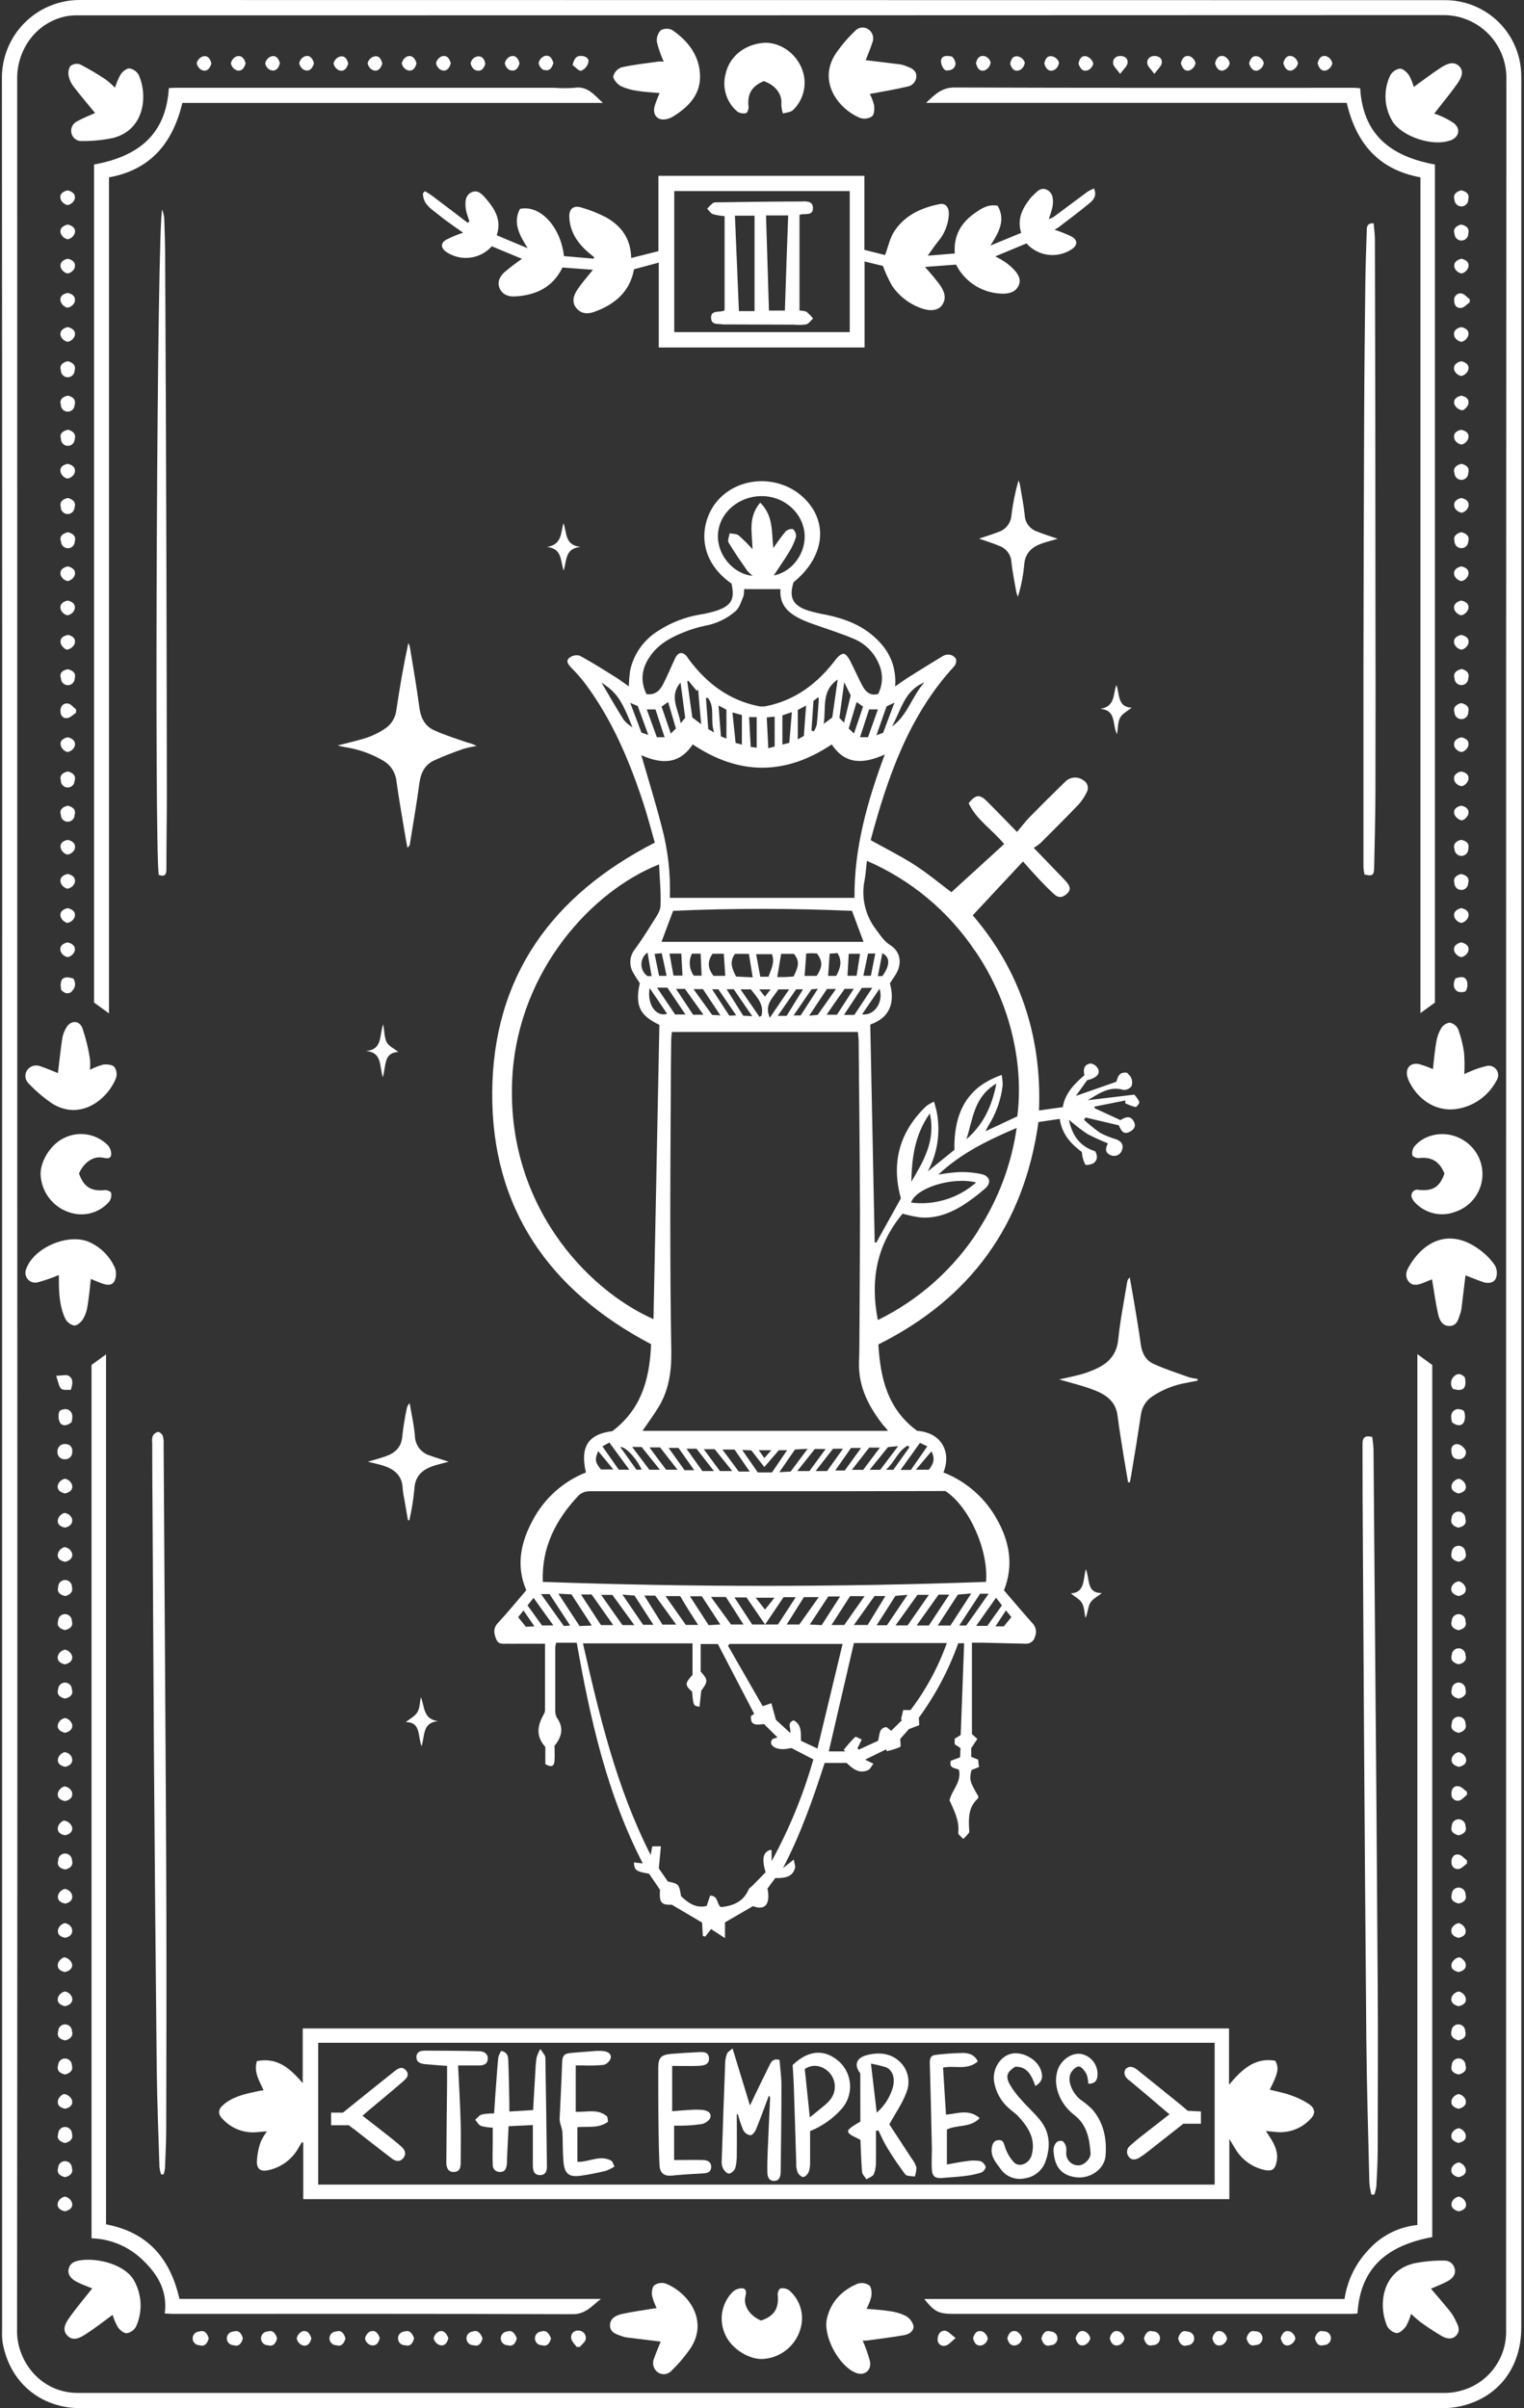 <?xml version="1.0" encoding="UTF-8"?>
<svg width="443px" height="700px" viewBox="0 0 443 700" version="1.1" xmlns="http://www.w3.org/2000/svg" xmlns:xlink="http://www.w3.org/1999/xlink">
    <rect x="0" y="0" width="443" height="700" fill="#333333" stroke="none"/>
    <title>Shape</title>
    <g id="Page-1" stroke="none" stroke-width="1" fill="none" fill-rule="evenodd">
        <g id="White_04" transform="translate(0.55, 0)" fill="#FFFFFF" fill-rule="nonzero">
            <path d="M441.66,22.18 C441.661,16.253 439.284,10.574 435.062,6.414 C430.84,2.254 425.126,-0.038 419.2,0.05 C286.993,0.05 154.783,0.033 22.57,0 C16.579,0 10.835,2.39 6.602,6.631 C2.37,10.871 -0.005,16.619 8.84445745e-06,22.61 C0.1,131.703 0.12,240.797 0.06,349.89 C0.06,459.11 0.06,568.333 0.06,677.56 C0.015,678.618 0.055,679.678 0.18,680.73 C2.18,692.44 11.11,700 23,700 C154.873,700 286.75,700 418.63,700 C420.48,700 422.324,699.799 424.13,699.4 C435.02,696.87 441.66,688.17 441.66,676.54 L441.66,26.54 C441.67,25.09 441.69,23.63 441.66,22.18 Z M437.25,375.23 L437.25,677.49 C437.4,685.656 431.941,692.863 424.04,694.93 C422.578,695.339 421.068,695.55 419.55,695.56 C287.07,695.56 154.593,695.56 22.12,695.56 C11.12,695.56 4.41,686.18 4.41,677.72 C4.503,568.433 4.523,459.14 4.47,349.84 C4.457,240.747 4.45,131.653 4.45,22.56 C4.45,15.04 9.39,6.56 18.86,4.69 C19.967,4.511 21.089,4.438 22.21,4.47 C154.49,4.47 286.77,4.443 419.05,4.39 C423.908,4.379 428.57,6.307 432.002,9.746 C435.434,13.186 437.351,17.852 437.33,22.71 C437.257,140.237 437.23,257.743 437.25,375.23 Z M188.71,390.72 C188.27,401.92 185.33,410 177.45,416 C170.45,416.85 168.01,420.52 169.77,428 C163.14,430.634 157.666,435.544 154.33,441.85 C150.8,448.36 149.38,455.09 152.43,462.23 C149.64,465.48 147.01,468.72 144.18,471.76 C142.7,473.35 143.04,474.86 143.7,476.49 C144.36,478.12 145.7,477.76 146.95,477.79 C148.2,477.82 149.2,477.79 150.33,477.79 L157.88,477.79 C157.88,484.26 157.88,490.68 157.88,497.09 C157.854,497.548 157.713,497.991 157.47,498.38 C155.64,501.58 155.17,504.71 157.97,507.79 L157.97,512.79 C159.69,513.79 160.52,513.47 160.64,511.79 C160.74,510.35 160.64,508.88 160.64,507.46 C162.78,504.84 163.42,502.19 161.31,499.26 C160.944,498.562 160.785,497.775 160.85,496.99 C160.85,490.99 160.85,484.99 160.85,478.92 C160.896,478.437 160.979,477.959 161.1,477.49 L167.1,477.49 C171.03,499.75 175.89,521.49 186.3,541.64 L183.72,541.36 C183.79,543.61 184.39,544.02 188.13,544.64 L191.31,549.33 C191.03,553.09 191.69,553.75 194.75,553.66 L203.53,558.84 C203.59,559.99 203.67,561.37 203.75,562.74 L204.46,562.91 L206.14,560.73 L210.19,563.35 L210.19,558.78 L218.33,554.06 C222.33,555.62 223.33,552.82 222.54,548.97 L223.69,547.39 C224.07,546.87 224.47,546.39 224.81,545.9 C228.33,545.98 229.9,545.22 230.55,542.98 C230.72,542.42 230.37,541.7 230.17,540.54 L227.05,543 C232.22,533.1 235.85,522.72 239.16,512.44 L245.56,512.44 C247.37,514.21 249.23,515.66 251.79,514.53 C252.39,514.27 252.73,513.42 253.33,512.67 L250.92,511.48 L257.04,508.48 L257.21,509.02 C258.539,508.756 259.837,508.35 261.08,507.81 C261.42,507.63 261.13,506.28 261.13,505.46 L263.64,502.6 L266.64,501.47 C266.64,500.54 266.56,499.9 266.53,499.31 C271.378,492.682 275.238,485.386 277.99,477.65 L279.71,477.65 C279.37,486.65 279.037,495.54 278.71,504.32 L276.96,505.4 L276.96,507 L278.64,508.11 C278.64,509.11 278.55,510.01 278.51,510.82 L275.82,511.82 C275.23,514.23 277.32,513.82 278.21,514.46 C278.98,517.99 276.16,520.3 275.46,523.3 C276.8,526.3 278.39,529.25 277.99,532.75 C277.93,533.27 278.93,533.92 279.44,534.51 C280.03,534 280.572,533.438 281.06,532.83 C281.29,532.51 281.17,531.93 281.15,531.47 C280.99,528.31 281.01,525.22 283.63,522.86 C283.79,522.71 283.79,522.37 283.85,522.17 C281.32,517.86 281.17,517.31 281.85,514.51 L284.02,513.62 L283.77,511.47 L281.77,510.67 L281.77,508.13 L283.55,505.46 L281.97,504.05 L281.97,477.48 C283.14,477.48 283.92,477.48 284.7,477.48 L297.4,477.78 C298.763,477.95 300.029,477.045 300.31,475.7 C300.887,474.341 300.56,472.767 299.49,471.75 C296.72,468.64 294.04,465.46 291.29,462.27 C294.13,455.06 292.94,448.27 289.34,441.79 C285.914,435.49 280.371,430.606 273.69,428 C276.05,422.12 273.2,416.42 266.05,415.9 C257.43,409.6 255.34,400.51 254.78,390.79 C281.68,377.36 297.14,355.91 301.31,326.15 L307.5,325.23 C308.16,329.79 310.82,332.53 313.92,334.87 C314.001,336.139 314.341,337.378 314.92,338.51 C315.08,338.78 316.71,338.51 317.33,338.1 C318.47,337.27 318.58,336 317.8,334.64 C313.47,333.3 311.14,330.18 310.16,325.49 C311.841,326.951 313.607,328.31 315.45,329.56 C317.376,330.585 319.36,331.5 321.39,332.3 C321.404,332.396 321.404,332.494 321.39,332.59 C320.69,333.99 320.73,335.17 322.39,335.82 C323.014,336.072 323.715,336.052 324.324,335.765 C324.933,335.479 325.396,334.951 325.6,334.31 C326.13,332.85 325.5,331.74 323.87,331.15 C322.282,330.693 320.744,330.076 319.28,329.31 C317.627,328.146 316.05,326.876 314.56,325.51 L314.98,324.82 L324.67,327.1 C325.35,328.66 326.03,329.93 327.83,328.99 C329.02,328.38 329.76,327.41 329.08,326.08 C328.08,324.08 326.53,324.71 325.15,325.59 L317.61,322.11 L317.61,321.66 L326.61,319.87 C326.61,320.13 326.54,320.4 326.51,320.66 C327.465,321.146 328.471,321.525 329.51,321.79 C329.82,321.84 330.74,320.65 330.62,320.29 C330.253,319.513 329.763,318.801 329.17,318.18 L315.65,319.8 C318.85,317.91 321.88,315.6 326.02,316.8 C326.901,316.846 327.753,316.476 328.32,315.8 C328.633,315.048 328.633,314.202 328.32,313.45 C328.13,312.81 327.47,312.32 327.07,311.82 C324.47,311.44 324.33,313.49 323.94,314.44 L312.19,318.55 L315.45,314 C318.05,313.37 319.23,312.29 318.71,310.82 C318.307,309.937 317.503,309.304 316.55,309.12 C314.65,309.31 314.22,310.79 314.68,312.52 C311.68,315.11 309.03,317.83 308.38,321.82 L304.86,322.3 L301.47,322.79 C302.34,300.92 295.71,281.79 282.21,266.06 L296.81,250.41 C298.49,252.27 300.01,254.01 301.6,255.69 C302.96,257.13 304.36,258.55 305.82,259.89 C307.28,261.23 308.52,260.83 309.72,259.65 C310.92,258.47 310.32,257.36 309.43,256.33 C308.87,255.68 308.25,255.07 307.66,254.45 L299.95,246.45 C300.635,246.05 301.284,245.592 301.89,245.08 C305.64,241.33 309.4,237.6 313.05,233.76 C314.005,232.676 314.8,231.46 315.41,230.15 C316.001,228.953 315.564,227.502 314.41,226.83 C312.873,225.671 310.732,225.755 309.29,227.03 C305.723,230.483 302.203,233.983 298.73,237.53 C297.49,238.8 296.43,240.23 295.08,241.83 C291.81,238.48 289.08,235.63 286.25,232.83 C284.25,230.83 283.03,230.94 281.02,233.46 C283.18,238.2 287.8,241.06 291.34,245.34 L276,259.34 C272.83,256.96 269.17,253.89 265.2,251.34 C261.23,248.79 256.85,246.6 252.61,244.25 C252.591,244.141 252.591,244.029 252.61,243.92 C257.55,225.65 263.69,207.92 276.85,193.64 C277.327,193.048 277.507,192.271 277.34,191.53 C276.934,190.879 276.274,190.429 275.52,190.29 C274.799,190.197 274.067,190.356 273.45,190.74 C270.11,192.74 266.8,194.81 263.51,196.89 C262.31,197.64 261.17,198.48 259.65,199.52 C260.11,193.15 257.52,188.52 253.32,184.89 C249.45,181.51 244.71,179.77 239.71,178.72 C237.821,178.397 235.954,177.956 234.12,177.4 C229.84,175.94 228.75,173.58 230.12,169.25 C238.74,162.25 240.32,152.66 233.99,145.63 C227.43,138.34 215.73,137.93 208.87,144.63 C203.15,150.2 201.04,161.94 212.09,169.63 C213.09,174.16 212.09,176.04 207.73,177.51 C206.154,178.007 204.543,178.384 202.91,178.64 C198.581,179.364 194.448,180.974 190.77,183.37 C186.591,185.937 183.645,190.104 182.62,194.9 C182.401,196.428 182.274,197.967 182.24,199.51 C180.8,198.51 179.67,197.62 178.45,196.87 C174.97,194.71 171.52,192.49 167.91,190.57 C166.816,190.302 165.66,190.582 164.81,191.32 C163.81,192.32 164.81,193.32 165.6,194.19 C166.908,195.499 168.137,196.885 169.28,198.34 C177.28,208.95 182.37,221 186.48,233.51 C187.71,237.28 188.69,241.12 189.79,244.93 C159.79,260.28 142.73,284 142.528,317.61 C142.33,351.22 159.18,375.22 188.71,390.72 Z M185.95,420.59 C187.72,422.8 189.39,424.88 191.28,427.22 L188.21,427.22 L183.21,420.59 L185.95,420.59 Z M221.62,426.43 L225.84,421.54 L228.24,421.54 L223.85,428 L219.73,428 L215.19,421.46 L217.85,421.58 L221.62,426.43 Z M220.01,421.54 L223.64,421.54 L221.64,423.83 L220.01,421.54 Z M245.01,427.43 L242.24,427.43 L246.82,420.89 L249.74,420.89 L245.01,427.43 Z M252.11,420.78 L255.22,420.78 L250.36,427.24 L247.08,427.24 L252.11,420.78 Z M239.85,427.6 L236.54,427.6 L241.59,421.11 L244.49,421.11 C242.91,423.36 241.45,425.41 239.87,427.6 L239.85,427.6 Z M234.74,427.6 L231.2,427.6 L236.31,421.18 L239.45,421.18 L234.74,427.6 Z M229.28,427.74 L225.99,427.93 C227.63,425.54 229.05,423.49 230.54,421.33 L234.21,421.13 L229.28,427.74 Z M217.38,427.74 L214.19,427.74 L209.45,421.35 L212.97,421.35 L217.38,427.74 Z M212.3,427.6 L208.71,427.6 L204.03,421.24 L207.2,421.24 L212.3,427.6 Z M206.98,427.6 L203.62,427.6 L199,421.11 L201.92,421.11 L206.98,427.6 Z M201.24,427.35 L198.45,427.35 L193.8,420.87 L196.68,420.87 L201.24,427.35 Z M196.39,427.21 L193.08,427.21 C191.54,425.21 189.99,423.07 188.24,420.72 L191.32,420.72 L196.39,427.21 Z M185.96,427.21 L184.45,427.21 L179.75,420.61 C181.22,420.41 184.45,423.85 185.98,427.23 L185.96,427.21 Z M176.57,419.3 C178.46,421.87 180.32,424.41 182.38,427.2 L179.32,427.2 L174.56,420.43 L176.57,419.3 Z M173.31,421.77 L177.75,427.14 L174.15,427.14 C172.45,425.09 172.29,424.3 173.33,421.79 L173.31,421.77 Z M152.31,472.86 C151.57,471.94 150.84,471.04 150.07,470.07 C150.56,469.45 151,468.91 151.62,468.12 L154.78,472.72 L152.31,472.86 Z M157,472.48 L152.79,466.64 L154.55,464.46 L160.3,472.46 L157,472.48 Z M163.34,472.62 L156.71,463.35 L159.19,463.35 L165.19,472.51 L163.34,472.62 Z M161.79,463.24 L165.56,463.44 L171.47,472.5 L167.93,472.65 C165.86,469.53 163.93,466.57 161.78,463.26 L161.79,463.24 Z M263.27,472.46 L259.77,472.46 L266.14,463.58 L269.45,463.58 L263.27,472.46 Z M272.27,463.52 L275.38,463.52 L269.45,472.49 L265.89,472.49 L272.27,463.52 Z M257.27,472.42 L254.27,472.42 C256.21,469.42 257.95,466.67 259.73,463.88 L263.25,463.57 L257.27,472.42 Z M251.66,472.34 L247.66,472.34 L253.66,463.92 L256.82,463.92 L251.66,472.34 Z M244.89,472.34 L241.16,472.34 C243.07,469.34 244.79,466.71 246.55,463.96 L250.77,463.96 C248.72,466.83 246.82,469.54 244.82,472.4 L244.89,472.34 Z M238.3,472.39 L234.86,472.2 L240.21,464.05 L243.65,464.05 L238.3,472.39 Z M231.8,472.19 L228.13,472.19 L233.13,464.24 L237.45,464.24 L231.8,472.19 Z M225.6,472.19 L221.86,472.19 L227.21,464.26 L230.75,464.26 L225.6,472.19 Z M221.83,467.85 L219.11,464.42 L224.58,464.42 L221.83,467.85 Z M221.83,472.19 L218.08,472.19 L212.96,464.34 L216.45,464.34 L221.83,472.19 Z M215.57,472.19 L211.94,472.19 C210.07,469.64 208.19,467.06 206.12,464.19 L210.45,464.19 L215.57,472.19 Z M208.83,472.19 L205.44,472.39 L200,463.99 L203.45,463.99 L208.83,472.19 Z M202.5,472.32 L198.81,472.32 L192.91,463.95 L197.17,463.95 C198.75,466.67 200.45,469.38 202.45,472.42 L202.5,472.32 Z M196.01,472.23 L192.01,472.23 L186.74,463.8 L189.9,463.8 L196.01,472.23 Z M189.39,472.29 L186.39,472.29 L180.39,463.51 L183.9,463.79 L189.39,472.29 Z M183.83,472.37 L180.38,472.37 C178.38,469.53 176.38,466.68 174.19,463.59 L177.45,463.59 L183.83,472.37 Z M177.71,472.37 L174.14,472.37 C172.27,469.51 170.38,466.6 168.33,463.47 L171.43,463.47 L177.71,472.37 Z M223.74,541 C223.74,539.6 223.74,538.77 223.74,537.94 C223.74,537.85 223.56,537.77 223.47,537.68 C221.3,538.29 220.8,540.15 221.99,544.22 L218.07,548.22 C217.74,548.55 217.25,548.79 217.07,549.22 C215.54,552.76 212.58,553.99 209,554.35 C207.74,553.53 208.29,550.97 205.86,551.01 C205.53,552.01 205.21,553.01 204.86,554.01 C201.66,554.75 199.48,553.12 197.42,551.16 C196.82,547.62 196.8,547.59 193.59,546.91 L190.96,543.1 C191.18,540.7 191.36,538.79 191.56,536.68 L189.06,536.68 C188.92,537.4 188.8,538.02 188.58,539.19 C178.58,519.48 173.69,498.69 168.9,477.68 L200.75,477.68 L200.75,486.84 C198.5,489.32 198.5,489.84 200.63,491.71 C201,495.86 201,495.86 202.79,496.09 C202.95,494.57 203.11,493.09 203.29,491.43 C205.29,488.76 205.29,488.27 203.12,485.87 L203.12,477.87 L208.12,477.87 L218.67,498.15 L217.72,498.84 C217.67,501.13 218.44,501.57 221.53,501.13 L225.45,505 L224.02,505.48 C222.58,507.11 224.79,508.72 227.79,508.39 C228.38,508.32 228.96,508.19 229.49,508.1 L235.88,511.41 C232.953,521.696 228.88,531.622 223.74,541 L223.74,541 Z M237.06,508.25 L232.28,506 C232.23,503.69 232.54,501.33 230.17,500.06 C228.11,500.77 229.43,502.23 229.17,503.74 L224.99,499.9 C224.46,497.97 224.08,496.59 223.67,495.08 L221.15,495.94 L211.08,478.4 L211.53,477.85 L244.38,477.85 C241.97,487.89 239.57,497.87 237.06,508.29 L237.06,508.25 Z M264.06,497.07 L261.99,497.07 L261.36,499.79 L261.66,499.98 L258.5,503.1 L257.12,502 C254.85,502.31 255.2,504.23 254.69,506 L249.07,508.58 L248.71,508.18 C249.06,507.47 249.4,506.75 249.94,505.62 C249.22,505.33 248.22,504.69 248.02,504.88 C246.848,506.067 245.74,507.316 244.7,508.62 L245.14,509.08 L240.36,509.08 C242.8,498.55 245.21,488.21 247.67,477.59 L274.67,477.59 C272.173,484.602 268.608,491.186 264.1,497.11 L264.06,497.07 Z M275.65,472.5 L272.04,472.5 L277.9,463.5 L281.77,463.18 C279.65,466.47 277.7,469.46 275.69,472.54 L275.65,472.5 Z M291.87,468.1 L293.44,470.05 L291.24,472.74 L288.8,472.74 L291.87,468.1 Z M290.7,466.63 L286.45,472.59 L283.21,472.59 L288.98,464.42 L290.7,466.63 Z M280.24,472.49 L278.29,472.49 L284.34,463.26 L286.83,463.26 C284.62,466.45 282.5,469.41 280.28,472.53 L280.24,472.49 Z M272.35,433.4 L274.24,433.4 C281.14,437.88 286.83,450.53 286.07,459.81 C243.183,461.357 200.237,461.357 157.23,459.81 C156.85,449.73 161.05,441.65 167.69,434.64 C168.556,433.875 169.674,433.455 170.83,433.46 C188.24,433.46 205.66,433.46 223.08,433.46 C239.5,433.467 255.923,433.447 272.35,433.4 Z M269.45,427.2 L265.69,427.2 L270.19,421.88 C271.38,424 270.73,425.62 269.45,427.2 Z M266.86,419.41 L269,420.41 L264.23,427.27 L261.23,427.27 L266.86,419.41 Z M263.37,420.19 L263.79,420.7 L259.14,427.22 L257,427.22 C259.58,424.91 260.5,421.66 263.35,420.19 L263.37,420.19 Z M260.53,420.35 L255.32,427.23 L252.24,427.23 L257.58,420.63 L260.53,420.35 Z M256.53,414.6 L257.6,415.91 L186.21,415.91 C187.65,413.8 189.21,411.68 190.59,409.47 C193.81,404.47 194.66,398.85 194.59,392.95 C194.37,380.58 194.31,368.2 194.29,355.83 C194.27,343.46 194.37,331.08 194.43,318.7 C194.43,313.267 194.473,307.84 194.56,302.42 C194.56,301.57 194.69,300.73 194.75,299.96 L248.82,299.96 C248.89,300.77 249.04,301.74 249.05,302.71 C249.19,319.12 249.38,335.54 249.43,351.95 C249.43,364.59 249.33,377.23 249.26,389.87 C249.26,391.91 249.223,393.957 249.15,396.01 C248.93,403.25 252.12,409.16 256.45,414.6 L256.53,414.6 Z M188.29,287.21 C190.12,289.9 191.75,292.28 193.38,294.69 C190.17,295.69 187.45,291.93 188.29,287.21 Z M187.67,283.73 C186.556,282.945 185.894,281.668 185.894,280.305 C185.894,278.942 186.556,277.665 187.67,276.88 L188.87,283.73 L187.67,283.73 Z M255.11,287.41 C256.36,291.22 253.64,295.34 250.04,294.84 L255.11,287.41 Z M254.63,283.73 C255.08,281.46 255.51,279.23 255.93,277.06 C258.19,278.25 258.26,280.49 255.93,283.73 L254.63,283.73 Z M253.01,287.14 L247.79,295 L244.79,295 L249.96,287.16 L253.01,287.14 Z M250.41,283.63 C250.85,281.54 251.28,279.51 251.77,277.16 L253.88,277.16 C253.44,279.41 253.02,281.5 252.6,283.63 L250.41,283.63 Z M198.7,294.89 L195.7,294.89 C194.03,292.4 192.35,289.89 190.45,287.09 L193.45,287.09 L198.7,294.89 Z M194.07,277.18 L197.5,277.18 C197.61,279.36 197.72,281.39 197.83,283.58 L195.23,283.58 C194.87,281.6 194.45,279.52 194.07,277.18 L194.07,277.18 Z M195.96,287.44 L198.55,287.44 L203.93,294.96 L200.93,294.96 L195.96,287.44 Z M201.04,287.51 L203.78,287.51 L208.87,295.16 L206.45,295 L201.04,287.51 Z M200.59,277.2 L203.11,277.2 C203.21,279.39 203.3,281.44 203.4,283.6 L201.13,283.6 C199.771,281.734 199.563,279.267 200.59,277.2 L200.59,277.2 Z M206.45,287.56 L208.26,287.56 L213.45,295.13 L211.45,295.23 L206.45,287.56 Z M206.58,277.22 L209.84,277.22 C209.99,279.45 210.14,281.5 210.28,283.65 L206.84,283.65 C205.13,281.33 205.05,279.58 206.55,277.22 L206.58,277.22 Z M210.67,287.55 L212.73,287.55 L218.12,295.38 L215.48,295.23 L210.67,287.55 Z M213.14,277.26 L217.14,277.26 C217.51,279.5 217.85,281.65 218.25,284.09 L213.42,283.85 C212.26,281.63 211.38,279.54 213.11,277.26 L213.14,277.26 Z M214.71,287.58 L217.71,287.58 C219.43,289.79 221.61,291.9 220.81,295.22 L220.23,295.59 L214.71,287.58 Z M220.14,287.58 L223.45,287.58 L221.81,289.69 L220.14,287.58 Z M219.27,277.35 L223.83,277.35 C224.78,279.73 223.58,281.77 222.83,283.91 L220.45,283.91 C220.06,281.77 219.67,279.65 219.24,277.33 L219.27,277.35 Z M225.75,287.58 L228.84,287.58 L223.22,295.84 C221.5,291.92 224.21,290 225.72,287.56 L225.75,287.58 Z M225.39,284 C225.76,281.79 226.11,279.65 226.51,277.26 L230.24,277.26 C231.8,279.26 231.78,280.61 230.12,283.84 C229.38,283.89 228.54,283.97 227.71,284 C226.88,284.03 226.12,284 225.36,284 L225.39,284 Z M230.88,287.56 L232.88,287.56 L228.1,295.29 L225.52,295.29 L230.88,287.56 Z M235.34,287.56 L237.19,287.41 L232.19,295.16 L230.13,295.16 L235.34,287.56 Z M233.34,283.66 C233.5,281.52 233.64,279.48 233.81,277.15 C234.11,277.15 234.7,277.08 235.28,277.08 C235.86,277.08 236.45,277.14 236.96,277.17 C238.62,279.54 238.59,280.92 236.86,283.66 L233.34,283.66 Z M239.83,287.47 L242.45,287.47 L237.13,295 L234.67,295.23 L239.83,287.47 Z M240.17,283.66 C240.32,281.57 240.46,279.54 240.62,277.2 L242.91,277.05 C244.34,279.42 243.71,281.5 242.53,283.66 L240.17,283.66 Z M245.06,287.43 L247.62,287.43 C245.84,290.17 244.3,292.53 242.73,294.96 L239.73,294.96 C241.53,292.27 243.24,289.88 244.99,287.42 L245.06,287.43 Z M245.8,283.63 C245.93,281.41 246.04,279.41 246.17,277.23 L249.45,277.23 C249.1,279.47 248.78,281.52 248.45,283.63 L245.8,283.63 Z M191.74,273.76 C192.91,270.62 194.01,267.69 195.11,264.76 C212.54,263.97 229.78,264.02 247.11,264.76 L250.46,273.76 L191.74,273.76 Z M191.8,277.07 C192.31,279.46 192.8,281.52 193.2,283.65 L191.04,283.65 C190.62,281.65 190.19,279.56 189.72,277.26 L191.8,277.07 Z M283.9,357.58 C276.72,368.807 266.591,377.843 254.62,383.7 C252.36,372.14 254.25,361.84 261.82,352.79 C263.415,353.233 265.035,353.583 266.67,353.84 C271.21,354.31 275.32,352.78 279.1,350.51 C281.44,349.01 283.666,347.338 285.76,345.51 C287.61,343.99 287.32,341.96 284.98,341.34 C282.734,340.83 280.431,340.615 278.13,340.7 C276.136,340.819 274.152,341.066 272.19,341.44 C278.85,335.18 286.59,331.44 294.98,327.86 C293.455,338.453 289.651,348.589 283.83,357.57 L283.9,357.58 Z M283.21,343.7 C278.037,348.279 271.146,350.414 264.29,349.56 C265.65,345.31 276.19,342 283.14,343.69 L283.21,343.7 Z M264.35,343.65 C264.5,336.72 265.28,329.96 269.73,323.65 C271.53,331.63 267.82,337.61 264.28,343.64 L264.35,343.65 Z M280.35,331.22 C282.26,325.48 282.44,318.85 289.07,314.98 C287.79,321.67 285.19,327 280.3,331.21 L280.35,331.22 Z M282.93,276.42 C293.98,292.67 296.93,310.75 295.16,324.49 L285.94,328.82 C286.28,328.14 286.45,327.71 286.69,327.32 C288.98,323.735 290.423,319.676 290.91,315.45 C290.917,314.442 290.813,313.436 290.6,312.45 C283.99,314.85 276.6,319.67 276.88,334.23 L269.15,340.48 C271.959,335.235 272.884,329.185 271.77,323.34 C271.61,322.46 271.32,321.6 270.96,320.22 C270.137,320.575 269.359,321.025 268.64,321.56 C261.2,328.73 258.58,337.33 261.08,347.42 C261.15,347.73 261.23,348.05 261.31,348.35 L254.2,361.14 L253.71,361.14 C253.28,340.14 252.85,319.14 252.42,297.81 C258.13,295.81 259.66,291.47 258.13,285.81 C258.78,284.81 259.44,283.91 260,282.94 C261.72,279.94 261.15,276.55 258.24,274.73 C256.32,273.54 255.32,271.78 254.05,270.12 C250.915,266.017 249.728,260.751 250.8,255.7 C251.09,254.02 251.2,252.31 251.44,250.22 C264.22,255.746 275.136,264.839 282.88,276.41 L282.93,276.42 Z M268.15,198.35 C264.5,202.44 263.26,207.98 258.7,211.19 C261.35,206.64 262.2,200.81 268.15,198.35 Z M259.45,204.23 L256.16,213 L254.22,213.7 C255.27,210.7 256.22,208.04 257.15,205.34 L259.45,204.23 Z M248.45,204.08 L250.33,205.37 L247.69,213.21 L246.15,211.76 L248.45,204.08 Z M244.82,210.08 L243.45,208.68 C243.91,205.23 244.35,202.02 244.85,198.34 C245.58,199.81 246.13,200.89 246.73,202.09 C246.15,204.57 245.52,207.11 244.79,210.09 L244.82,210.08 Z M252.08,206.2 L254.64,206.2 C253.64,209 252.71,211.61 251.77,214.28 L249.45,214.28 L252.08,206.2 Z M208.13,156 C208.08,149.79 213.33,144.64 220.05,144.23 C226.77,143.82 232.57,148.55 233.29,154.82 C233.94,160.47 229.87,166.25 224.37,167.26 C225.88,164.98 227.37,162.84 228.73,160.61 C229.611,159.217 230.313,157.718 230.82,156.15 C230.938,155.291 230.628,154.428 229.99,153.84 C229.62,153.55 228.26,153.96 227.81,154.47 C226.539,156.026 225.35,157.648 224.25,159.33 C223.68,154.72 224.36,149.99 220.44,146.11 C216.74,150.4 218.15,155.02 218.18,159.64 C216.934,158.222 215.598,156.886 214.18,155.64 C213.55,155.12 212.44,155.21 211.54,155.02 C211.42,155.93 210.87,157.09 211.24,157.71 C212.91,160.53 214.81,163.22 216.68,165.93 C217.146,166.458 217.662,166.94 218.22,167.37 C212.97,166.94 208.18,161.79 208.13,156 Z M188.71,190.34 C191.32,186.83 195.05,184.99 198.97,183.48 C200.766,182.803 202.612,182.265 204.49,181.87 C207.768,181.272 210.82,179.793 213.32,177.59 C214.42,176.59 214.92,174.83 215.54,173.36 C215.71,172.67 215.774,171.959 215.73,171.25 L226.32,171.25 L226.32,171.25 C225.87,176.75 229.77,179.25 235.53,181.3 C239.75,182.82 244.06,184.12 248.16,185.91 C251.191,187.332 253.589,189.825 254.89,192.91 C256.19,195.706 256.127,198.946 254.72,201.69 C252.72,202.35 251.24,201.29 250.34,199.69 C248.95,197.21 247.87,194.56 246.55,192.04 C246.13,191.24 245.4,190.12 244.72,190.04 C244.04,189.96 243.01,190.86 242.47,191.58 C237.28,198.48 230.84,203.49 222.2,205.25 C221.437,205.4 220.653,205.4 219.89,205.25 C211.33,203.52 204.89,198.61 199.75,191.75 C199.51,191.43 199.32,191.08 199.06,190.75 C197.81,189.34 196.54,189.55 195.7,191.34 C194.52,193.85 193.46,196.43 192.19,198.9 C191.25,200.74 189.86,202.11 187.36,201.76 C185.37,197.61 186.08,193.89 188.71,190.36 L188.71,190.34 Z M242.96,197.51 C242.41,201.37 241.89,204.98 241.37,208.56 L238.87,210.42 C239.65,205.66 238.07,200.85 242.96,197.53 L242.96,197.51 Z M237.45,203.32 C237.28,205.75 237.14,208.18 236.87,210.6 C236.691,211.303 236.411,211.977 236.04,212.6 L235.33,212.34 L235.91,203.76 L237.29,202.64 C237.369,202.86 237.422,203.088 237.45,203.32 L237.45,203.32 Z M233.77,205.08 C233.54,208.17 233.33,210.94 233.11,213.92 L231.35,214.92 L231.35,206.37 L233.77,205.08 Z M229.63,207 C229.37,210.08 229.14,212.88 228.88,215.92 L226.88,216.43 L226.88,207.94 L229.63,207 Z M224.63,208.31 L224.63,217 L222.78,217.49 C222.62,214.33 222.48,211.49 222.33,208.54 L224.63,208.31 Z M219.41,208.45 L219.41,217.33 L217.67,217.11 C217.51,214.11 217.36,211.35 217.2,208.45 L219.41,208.45 Z M215.1,207.84 L215.1,216.44 L213.28,215.94 C212.98,213.04 212.69,210.24 212.36,207.09 L215.1,207.84 Z M210.61,206.28 L210.61,214.7 L209.01,214.04 C208.77,210.96 208.55,208.16 208.31,205.09 L210.61,206.28 Z M207.08,212.92 L205.33,211.92 C205.1,208.83 204.88,205.92 204.66,202.92 L205.2,202.82 C207.45,205.7 205.77,209.34 207.05,212.92 L207.08,212.92 Z M203.3,210.53 L200.69,208.53 C200.21,205.05 199.69,201.53 199.23,198.05 L199.54,197.86 L201.95,200.78 L202.39,200.51 C202.64,203.65 202.93,206.78 203.27,210.53 L203.3,210.53 Z M191.75,205.39 L193.67,204.06 L195.92,211.75 L194.45,213.23 L191.75,205.39 Z M192.66,214.29 L190.39,214.29 L187.45,206.21 L189.99,206.21 C190.83,208.82 191.7,211.48 192.63,214.29 L192.66,214.29 Z M197.28,198.44 C197.73,201.83 198.15,205.06 198.62,208.64 L197.31,210.23 C196.64,206.05 193.84,202.44 197.25,198.44 L197.28,198.44 Z M180.79,209.3 C178.6,205.85 176.59,202.3 174.29,198.4 C178.68,201.32 180.06,203.24 183.29,211.4 C182.352,210.835 181.509,210.126 180.79,209.3 L180.79,209.3 Z M182.65,204.3 L184.84,205.24 L187.9,213.63 L185.9,212.93 L182.65,204.3 Z M185.88,219.52 C191.46,222.01 196.82,222.42 200.81,216.38 C214.3,225.38 227.68,225.44 241.23,216.38 C245.17,222.38 250.51,222.06 256.63,219.32 C251.54,233.02 247.72,246.51 247.83,260.98 L194.17,260.98 C194.412,253.897 193.586,246.817 191.72,239.98 C189.97,233.2 187.87,226.46 185.88,219.55 L185.88,219.52 Z M191.02,251.23 C191.2,255.38 191.63,259.4 191.44,263.39 C191.36,265.01 190.07,266.64 189.14,268.16 C187.55,270.74 185.9,273.29 184.14,275.75 C182.387,277.77 182.183,280.707 183.64,282.95 C184.19,283.95 184.84,284.85 185.43,285.78 C183.84,292.78 185.87,295.36 191.12,297.9 C190.547,326.34 189.977,354.85 189.41,383.43 C170.15,374.96 146.05,349.85 148.41,312.43 C150.45,281.89 171.52,259 191.02,251.26 L191.02,251.23 Z M380.02,616.3 C381.92,614.57 381.96,612.99 379.88,611.55 C378.219,610.477 376.428,609.62 374.55,609 C372.61,608.3 370.55,607.93 368.55,607.41 C371.01,602.56 371.31,601.08 370.12,598.99 C364.22,597.99 360.43,601.52 356.71,605.99 L356.71,589.62 L87.45,589.62 L87.45,605.51 C83.79,601.24 80.08,597.92 74.12,599.11 C73.12,602.38 74.91,604.89 76.06,607.6 C75.51,607.67 75.18,607.69 74.86,607.76 C71.17,608.56 67.42,609.21 64.42,611.76 C62.79,613.15 62.72,614.52 64.22,616 C66.699,618.662 70.252,620.056 73.88,619.79 L77.07,619.51 C76.335,620.456 75.718,621.486 75.23,622.58 C74.564,624.472 74.19,626.455 74.12,628.46 C74.17,630.66 75.38,631.29 77.54,630.79 C81.219,629.985 84.377,627.64 86.21,624.35 C86.54,623.78 86.89,623.22 87.21,622.66 L87.6,622.82 L87.6,639.23 L356.8,639.23 L356.8,621.74 C357.62,623.1 358.11,623.95 358.62,624.74 C360.42,627.73 363.346,629.87 366.74,630.68 C369.2,631.3 370.16,630.62 370.58,628.1 C371,625.58 370.05,623.56 368.8,621.55 C368.41,620.93 368,620.32 367.42,619.42 C368.64,619.54 369.42,619.61 370.2,619.7 C373.808,620.118 377.412,618.879 380,616.33 L380.02,616.3 Z M352.53,635 L91.95,635 L91.95,593.78 L352.53,593.78 L352.53,635 Z M164.94,63.29 C165.19,67.62 167.49,70.85 170.68,73.56 C171.17,73.97 171.68,74.36 172.16,74.76 L172.04,75.19 L163.38,74.44 C162.44,65.94 156.45,59.44 150.6,60.72 C148.46,64.72 150.4,68.26 152.84,72.15 L143.84,68.39 C145.31,64.01 143.33,60.83 140.84,57.9 C139.75,56.64 138.41,54.97 136.5,55.9 C134.59,56.83 134.62,58.9 134.86,60.84 C134.989,61.577 135.187,62.3 135.45,63 C135.59,63.45 135.74,63.9 135.89,64.35 L135.43,64.78 C131.92,62.11 128.43,59.43 124.89,56.78 C124.268,56.344 123.623,55.94 122.96,55.57 L122.399,56.18 C122.33,59.45 125.09,60.9 127.2,62.64 C129.31,64.38 131.94,66.1 134.07,67.64 C132.404,68.18 130.783,68.849 129.22,69.64 C127.4,70.64 127.55,72.2 129.35,73.34 C133.539,76.059 139.085,75.316 142.41,71.59 L151.18,75.24 C149.414,76.444 147.711,77.739 146.08,79.12 C144.81,80.31 143.89,81.92 144.67,83.77 C145.45,85.62 147.23,86.27 149.09,86.17 C155.14,85.84 160.09,83.61 162.95,77.76 L171.81,78.42 C170.22,80.42 168.58,82.22 167.25,84.24 C166.17,85.87 165.54,87.85 167.02,89.6 C168.5,91.35 170.45,91.3 172.34,90.6 C178.19,88.44 182.54,84.83 183.75,78.27 L190.94,76.33 L190.94,101 L250.77,101 L250.77,76 L256.09,77.3 C256.834,79.309 257.737,81.255 258.79,83.12 C260.794,86.039 263.651,88.268 266.97,89.5 C269.71,90.56 272.1,90.32 273.24,88.75 C274.82,86.59 273.83,84.51 272.57,82.69 C271.233,80.919 269.808,79.217 268.3,77.59 L277.36,76.92 C280.049,82.264 285.601,85.555 291.58,85.35 C293.23,85.22 294.73,84.71 295.51,83.09 C296.29,81.47 295.63,80.09 294.64,78.87 C293.771,77.875 292.788,76.985 291.71,76.22 C290.766,75.593 289.784,75.026 288.77,74.52 L297.84,70.75 C301.166,74.492 306.731,75.232 310.92,72.49 C312.7,71.36 312.82,69.83 310.99,68.78 C309.375,67.99 307.704,67.321 305.99,66.78 C306.428,66.541 306.852,66.277 307.26,65.99 C310.26,63.69 313.26,61.47 316.18,59.04 C317.27,58.13 318.39,56.88 317.45,54.78 C316.807,55.045 316.185,55.359 315.59,55.72 C312.29,58.15 309.03,60.62 305.73,63.05 C305.278,63.315 304.799,63.529 304.3,63.69 C304.75,62.51 305.118,61.301 305.4,60.07 C305.7,58.18 305.65,56.07 303.73,55.15 C301.81,54.23 300.64,56.02 299.38,57.15 C299.189,57.331 299.018,57.532 298.87,57.75 C296.57,60.66 295.05,63.75 296.29,67.69 L287.34,71.38 C289.86,67.46 291.81,63.97 289.46,59.81 C286.61,59.24 284.61,60.69 282.7,62.03 C278.77,64.79 276.6,68.55 276.99,73.68 L269.13,74.32 C269.9,73.25 270.9,71.75 272.02,70.32 C274.002,68.058 275.149,65.185 275.27,62.18 C275.27,60.18 274.27,59 272.59,59.32 C267.24,60.39 262.42,62.57 259.35,67.32 C258.11,69.24 257.65,71.66 256.72,74.14 L250.72,72.62 L250.72,51.12 L190.84,51.12 L190.84,73 L182.93,75 C182.81,69.31 180,65.62 175.59,63.16 C173.312,61.975 170.92,61.024 168.45,60.32 C166.11,59.57 164.79,60.75 164.94,63.29 Z M195.45,55.54 L246.45,55.54 L246.45,96.54 L195.45,96.54 L195.45,55.54 Z M30.27,646.54 L30.27,393.68 L26.06,396.75 L26.06,650.61 C31.773,650.783 37.201,653.146 41.22,657.21 C45.44,661.3 48.17,666.05 47.35,672.47 C48.35,672.47 48.99,672.58 49.64,672.58 C88.38,672.58 127.13,672.52 165.88,672.68 C169.6,672.68 171.33,670.45 174.13,668.22 L51.61,668.22 C48.95,656.56 42.51,648.85 30.22,646.54 L30.27,646.54 Z M415.78,396.76 L411.45,393.6 L411.45,646.75 C405.997,647.295 400.944,649.855 397.28,653.93 C393.52,657.867 391.074,662.874 390.28,668.26 L268.12,668.26 C271.12,672 272.3,672.58 276.6,672.58 L297.26,672.58 C328.993,672.58 360.723,672.58 392.45,672.58 C393.02,672.58 393.59,672.49 394.05,672.46 C394.88,658.65 403.3,652.58 415.78,650.26 L415.78,396.76 Z M412.35,51.55 L412.35,294.48 L416.55,291.43 L416.55,47.82 C404.01,45.52 395.64,39.39 394.83,25.64 C394.32,25.64 393.74,25.52 393.17,25.52 C354.42,25.52 315.67,25.58 276.92,25.43 C273.18,25.43 271.26,27.43 268.64,29.9 L390.92,29.9 C393.65,41.53 400.04,49.28 412.35,51.55 Z M26.79,291.42 L31.13,294.56 L31.13,51.56 C43.28,49.32 49.63,41.62 52.47,29.91 L174.69,29.91 C172.09,27.49 170.17,24.91 166.4,25.52 C164.483,25.66 162.557,25.66 160.64,25.52 L50.36,25.52 C49.72,25.52 49.08,25.58 48.53,25.61 C47.69,39.39 39.33,45.53 26.79,47.82 L26.79,291.42 Z M395.53,434.13 C395.663,456.797 395.797,479.463 395.93,502.13 C396.13,532.457 396.36,562.79 396.62,593.13 C396.76,606.9 397.17,620.66 397.5,634.43 C397.6,635.604 397.794,636.767 398.08,637.91 L398.95,637.91 C399.222,637.113 399.419,636.293 399.54,635.46 C399.72,631.96 399.91,628.46 399.92,624.94 C399.92,608.78 400.05,592.62 399.92,576.46 C399.707,542.46 399.447,508.487 399.14,474.54 C399,456.853 398.857,439.187 398.71,421.54 C398.71,420.26 398.47,418.97 398.34,417.68 C395.96,417.06 395.51,418.15 395.51,419.68 C395.53,424.46 395.51,429.29 395.53,434.13 Z M47.01,419.64 C47.067,418.851 46.979,418.057 46.75,417.3 C46.55,416.8 45.75,416.17 45.37,416.22 C44.711,416.386 44.154,416.827 43.84,417.43 C43.645,418.061 43.597,418.728 43.7,419.38 C43.7,425.873 43.73,432.363 43.79,438.85 C43.917,462.35 44.05,485.857 44.19,509.37 C44.417,540.09 44.69,570.813 45.01,601.54 C45.12,611 45.51,620.46 45.8,629.92 C45.885,630.636 46.039,631.343 46.26,632.03 L47.03,632.03 C47.205,631.438 47.332,630.833 47.41,630.22 C47.55,626.51 47.75,622.81 47.76,619.1 C47.81,598.44 47.87,577.78 47.81,557.1 C47.75,532.93 47.57,508.76 47.43,484.59 C47.303,462.943 47.163,441.293 47.01,419.64 Z M398.89,252.36 C399.04,245.01 399.24,237.66 399.26,230.36 C399.313,210.233 399.313,190.107 399.26,169.98 C399.26,136.54 399.21,103.107 399.11,69.68 C399.11,68.12 398.88,66.57 398.74,64.9 C396.74,64.83 396.74,66.05 396.74,67.13 C396.58,72.13 396.39,77.05 396.33,82.01 C396.18,94.72 396.04,107.43 395.99,120.14 C395.883,144.513 395.813,168.877 395.78,193.23 C395.78,212.83 395.78,232.427 395.78,252.02 C395.821,252.746 395.918,253.469 396.07,254.18 C398.31,254.77 398.85,254.41 398.89,252.36 Z M47.83,167.82 C47.743,136.96 47.62,106.097 47.46,75.23 C47.46,71.23 47.32,67.23 47.19,63.31 C47.073,62.507 46.879,61.716 46.61,60.95 C45.07,63.29 44.28,248.01 45.61,254.31 C47.61,255.03 47.82,253.9 47.82,252.46 C47.82,245.05 47.96,237.63 47.95,230.21 C47.93,209.403 47.89,188.607 47.83,167.82 Z M324.29,411.43 C324.78,415.3 325.43,419.16 326.04,423.02 C326.46,425.64 326.93,428.25 327.37,430.87 L327.89,430.87 C328.02,430.18 328.16,429.5 328.27,428.81 C329.27,422.93 330.22,417.05 331.1,411.16 C331.383,409.036 332.562,407.136 334.34,405.94 C337.373,403.903 340.806,402.539 344.41,401.94 L347.58,401.31 C347.58,401.14 347.58,400.98 347.58,400.81 C346.762,400.728 345.953,400.577 345.16,400.36 C341.7,399.12 338.16,397.98 334.83,396.47 C332.55,395.47 331.39,393.35 331.05,390.76 C330.54,386.89 329.86,383.05 329.23,379.19 C328.79,376.56 328.32,373.94 327.86,371.31 C327.424,371.663 327.144,372.173 327.08,372.73 C326.19,378.21 325.08,383.73 324.52,389.2 C324.09,393.73 321.68,396.29 317.84,397.97 C316.515,398.569 315.148,399.07 313.75,399.47 C311.67,400.04 309.55,400.47 307.35,400.96 C310.96,402.04 314.45,402.84 317.74,404.15 C321.03,405.46 323.79,407.44 324.29,411.43 Z M137.99,216.84 C137.153,216.379 136.254,216.042 135.32,215.84 C132.03,214.69 128.67,213.67 125.52,212.21 C122.91,210.99 121.74,208.6 121.35,205.65 C120.58,199.74 119.54,193.87 118.58,187.99 C118.478,187.615 118.333,187.253 118.15,186.91 C116.74,193.43 115.62,199.91 114.67,206.35 C114.428,208.693 113.093,210.784 111.07,211.99 C109.571,212.958 107.968,213.753 106.29,214.36 C103.61,215.25 100.82,215.84 97.59,216.69 C98.53,216.91 99.05,217.05 99.59,217.15 C103.591,217.732 107.44,219.091 110.92,221.15 C113.006,222.379 114.394,224.515 114.67,226.92 C115.35,231.83 116.21,236.73 117.02,241.62 C117.28,243.21 117.59,244.8 117.87,246.38 C118.246,246.169 118.509,245.803 118.59,245.38 C119.54,239.38 120.59,233.49 121.38,227.52 C121.77,224.66 122.93,222.36 125.47,221.12 C128.346,219.811 131.286,218.65 134.28,217.64 C135.499,217.297 136.738,217.03 137.99,216.84 L137.99,216.84 Z M179.86,25 C181.411,25.73 183.068,26.206 184.77,26.41 C186.87,26.76 189.02,26.85 191.2,27.06 C190.628,28.308 190.133,29.591 189.72,30.9 C189.03,33.65 190.87,35.34 193.56,34.53 C194.072,34.394 194.563,34.188 195.02,33.92 C199.38,31.24 202.94,27.73 202.94,22.34 C202.94,16.46 199.64,12.02 194.94,8.78 C193.877,8.216 192.603,8.216 191.54,8.78 C190.663,9.69 190.241,10.945 190.39,12.2 C190.877,14.171 191.546,16.093 192.39,17.94 C191.937,17.87 191.478,17.85 191.02,17.88 C187.38,18.39 183.71,18.77 180.13,19.57 C178.935,19.982 178.026,20.966 177.71,22.19 C177.65,23 178.85,24.42 179.86,25 Z M429.97,363.58 C420.97,356.58 413.16,360.77 408.86,368.42 C408.12,369.73 407.86,371.21 408.93,372.52 C410,373.83 411.41,373.52 412.77,373.05 C413.77,372.67 414.77,372.22 415.71,371.86 C416.32,375.44 416.77,378.86 417.53,382.17 C417.89,383.76 418.77,385.45 420.78,385.43 C422.79,385.41 423.31,383.77 423.78,382.23 C423.976,381.738 424.126,381.229 424.23,380.71 C424.66,377.32 425.05,373.94 425.44,370.71 C427.03,371.31 428.84,372.1 430.72,372.71 C432.13,373.14 433.77,372.91 434.32,371.47 C434.728,370.27 434.616,368.954 434.01,367.84 C432.902,366.211 431.538,364.772 429.97,363.58 Z M16.57,372.06 C16.57,375.92 16.76,379.76 18.42,383.3 C18.947,384.307 19.884,385.036 20.99,385.3 C21.79,385.38 22.99,384.36 23.52,383.53 C24.203,382.404 24.655,381.153 24.85,379.85 C25.31,377.21 25.55,374.53 25.85,371.75 C26.9,372.18 27.91,372.63 28.93,373 C30.3,373.51 31.93,373.85 32.69,372.44 C33.263,371.236 33.331,369.854 32.88,368.6 C31.471,365.347 28.931,362.714 25.73,361.19 C19.73,358.19 9.37,362.48 7.09,368.78 C6.618,369.808 6.797,371.017 7.545,371.865 C8.294,372.713 9.471,373.04 10.55,372.7 C12.598,372.15 14.603,371.451 16.55,370.61 C16.57,371 16.58,371.55 16.57,372.06 Z M249.57,34.31 C250.719,34.674 251.973,34.482 252.96,33.79 C253.62,33.22 253.67,31.63 253.52,30.56 C253.247,29.431 252.83,28.342 252.28,27.32 C256.03,26.6 259.6,26.03 263.11,25.19 C264.627,24.986 265.775,23.719 265.83,22.19 C265.83,20.45 264.4,19.78 262.99,19.27 C262.38,19.011 261.743,18.823 261.09,18.71 C257.71,18.27 254.32,17.88 251.09,17.49 C251.68,15.96 252.44,14.21 253.02,12.4 C253.62,10.994 253.127,9.36 251.85,8.52 C250.637,7.682 248.99,7.879 248.01,8.98 C245.878,11.015 243.964,13.267 242.3,15.7 C237.06,23.92 243.34,31.83 249.56,34.31 L249.57,34.31 Z M192.87,663.74 C191.769,663.42 190.582,663.615 189.64,664.27 C189,664.83 188.84,666.27 188.99,667.32 C189.3,668.557 189.75,669.754 190.33,670.89 C186.86,671.46 183.53,671.89 180.25,672.61 C178.58,672.98 176.79,673.83 176.77,675.89 C176.75,677.95 178.52,678.49 180.12,679.03 C180.549,679.202 180.995,679.329 181.45,679.41 C184.83,679.84 188.22,680.24 191.5,680.64 C190.93,682.09 190.18,683.76 189.6,685.48 C188.923,686.928 189.377,688.654 190.68,689.58 C191.948,690.463 193.68,690.238 194.68,689.06 C196.809,687.012 198.713,684.742 200.36,682.29 C205.55,673.91 198.88,666 192.86,663.74 L192.87,663.74 Z M14.57,320.74 C22.87,325.95 30.79,319.48 33.17,313.36 C33.524,312.269 33.35,311.075 32.7,310.13 C32.07,309.46 30.55,309.31 29.49,309.44 C28.136,309.794 26.827,310.304 25.59,310.96 C25.692,309.896 25.692,308.824 25.59,307.76 C25.125,304.717 24.389,301.722 23.39,298.81 C22.39,296.36 19.76,296.6 18.55,298.99 C18.068,299.863 17.73,300.809 17.55,301.79 C17.06,305.21 16.68,308.64 16.28,311.91 C14.75,311.31 13.07,310.57 11.33,309.99 C9.945,309.36 8.307,309.775 7.39,310.99 C6.488,312.239 6.678,313.967 7.83,314.99 C9.862,317.138 12.118,319.062 14.56,320.73 L14.57,320.74 Z M262.61,673.1 C261.117,672.399 259.519,671.946 257.88,671.76 C255.76,671.42 253.61,671.32 251.34,671.11 C251.944,669.976 252.411,668.774 252.73,667.53 C252.88,666.46 252.8,664.87 252.14,664.3 C251.145,663.617 249.888,663.435 248.74,663.81 C244.19,665.73 240.94,669.04 239.82,673.97 C238.66,679.08 243.24,687.59 248.07,689.66 C250.64,690.76 252.89,689.09 252.32,686.28 C251.759,684.252 251.061,682.264 250.23,680.33 C250.643,680.36 251.057,680.36 251.47,680.33 C255.11,679.82 258.77,679.39 262.39,678.74 C263.78,678.48 265.25,677.49 264.95,675.93 C264.581,674.711 263.738,673.691 262.61,673.1 L262.61,673.1 Z M431.61,309.85 C429.89,310.236 428.214,310.799 426.61,311.53 C426.16,311.69 425.74,311.92 425.09,312.21 C425.207,310.148 425.187,308.08 425.03,306.02 C424.703,303.672 424.126,301.366 423.31,299.14 C422.831,298.165 421.925,297.47 420.86,297.26 C419.849,297.395 418.95,297.974 418.41,298.84 C417.69,300.023 417.204,301.333 416.98,302.7 C416.51,305.34 416.28,308.02 415.98,310.77 C414.684,310.188 413.347,309.7 411.98,309.31 C409.42,308.76 407.87,310.52 408.56,313.05 C408.709,313.556 408.903,314.048 409.14,314.52 C411.83,319.89 417.14,323.27 422.99,322.33 C427.936,321.543 432.213,318.45 434.51,314 C435.117,313.059 435.09,311.844 434.443,310.931 C433.796,310.018 432.659,309.59 431.57,309.85 L431.61,309.85 Z M421.05,40.85 C423.59,39.85 424.14,37.48 422.05,35.78 C420.689,34.867 419.234,34.103 417.71,33.5 C417.273,33.309 416.821,33.152 416.36,33.03 C418.65,30.03 420.97,27.29 423.05,24.34 C424.05,22.86 425.24,20.93 423.63,19.27 C422.02,17.61 419.95,18.6 418.35,19.62 C415.65,21.36 413.09,23.35 410.41,25.27 C410.087,24.079 409.617,22.934 409.01,21.86 C408.38,20.98 407.21,19.86 406.34,19.95 C405.132,20.158 404.09,20.915 403.52,22 C401.544,26.214 401.776,31.131 404.14,35.14 C406.87,39.72 415.95,42.7 421.01,40.81 L421.05,40.85 Z M20.95,25.31 C22.95,27.9 25.09,30.41 27.09,32.85 C25.5,33.57 23.67,34.26 21.97,35.21 C20.637,35.795 19.897,37.236 20.2,38.66 C20.496,40.097 21.806,41.095 23.27,41 C26.344,41.027 29.413,40.719 32.42,40.08 C41.59,37.65 42.42,27.66 39.77,21.78 C39.213,20.773 38.225,20.077 37.09,19.89 C36.26,19.83 35.09,20.79 34.52,21.62 C33.838,22.845 33.288,24.139 32.88,25.48 C32.026,24.611 31.107,23.809 30.13,23.08 C27.735,21.477 25.251,20.012 22.69,18.69 C21.715,18.378 20.648,18.586 19.86,19.24 C19.333,20.172 19.189,21.274 19.46,22.31 C19.729,23.408 20.238,24.432 20.95,25.31 L20.95,25.31 Z M22.86,657 C21.28,657.23 19.86,657.69 19.42,659.46 C18.98,661.23 20.24,662.46 21.68,663.23 C23.12,664 24.9,664.61 26.26,665.18 C24.11,667.91 21.79,670.61 19.75,673.5 C18.65,675.06 17.27,677.09 19.03,678.9 C20.79,680.71 22.83,679.47 24.47,678.42 C27.13,676.71 29.61,674.74 32.18,672.87 C32.558,674.136 33.082,675.354 33.74,676.5 C34.31,677.31 35.48,678.27 36.32,678.2 C37.449,678.004 38.428,677.305 38.98,676.3 C40.91,672.081 40.747,667.201 38.54,663.12 C35.99,658.18 27.79,656.26 22.86,657 Z M421.15,672.09 C419.3,669.78 417.35,667.55 415.41,665.26 C417.02,664.54 418.82,663.9 420.41,662.98 C421.71,662.26 422.71,661.11 422.29,659.4 C421.957,657.978 420.648,657.003 419.19,657.09 C416.249,657.055 413.313,657.33 410.43,657.91 C401.15,660.19 399.99,669.97 402.68,676.17 C403.253,677.226 404.277,677.962 405.46,678.17 C406.33,678.17 407.46,677.12 408.12,676.24 C408.762,675.082 409.269,673.854 409.63,672.58 C410.468,673.4 411.349,674.174 412.27,674.9 C414.289,676.381 416.382,677.76 418.54,679.03 C419.86,679.78 421.54,680.19 422.76,678.85 C423.98,677.51 423.39,676.12 422.71,674.79 C422.282,673.84 421.759,672.935 421.15,672.09 Z M228.77,665.67 C228.034,665.193 227.138,665.027 226.28,665.21 C225.92,665.27 225.45,666.39 225.51,666.99 C225.91,670.99 224.57,673.2 220.67,674.52 C217.53,673.19 215.58,670.43 216.08,667.8 C216.29,666.69 216.65,665.44 215.36,665.16 C214.3,665.08 213.254,665.442 212.47,666.16 C209.07,669.542 208.252,674.737 210.45,679 C212.39,683 217.62,686.1 221.59,685.66 C226.755,685.191 231.047,681.482 232.26,676.44 C233.254,672.478 231.899,668.296 228.77,665.67 L228.77,665.67 Z M213.82,32.46 C214.565,32.925 215.464,33.076 216.32,32.88 C216.68,32.81 217.11,31.68 217.04,31.08 C216.64,27.35 217.87,25.13 221.45,23.58 C224.95,24.76 226.89,27.48 226.56,30.35 C226.591,31.249 226.753,32.138 227.04,32.99 C228.04,32.69 229.28,32.67 229.97,31.99 C233.412,28.672 234.318,23.511 232.21,19.22 C229.93,14.47 225.12,12.09 221.21,12.47 C215.5,13.03 211.32,16.73 210.33,21.67 C209.323,25.639 210.679,29.833 213.82,32.46 L213.82,32.46 Z M29.12,336.46 C30.24,336.67 31.49,337.04 31.76,335.74 C31.839,334.68 31.477,333.635 30.76,332.85 C27.378,329.47 22.201,328.662 17.95,330.85 C13.95,332.78 10.85,338.04 11.29,342 C11.767,347.163 15.479,351.449 20.52,352.66 C24.472,353.658 28.647,352.31 31.27,349.19 C31.748,348.454 31.914,347.558 31.73,346.7 C31.67,346.34 30.54,345.88 29.95,345.94 C25.95,346.35 23.75,345.01 22.42,341.09 C23.73,338 26.51,336 29.12,336.49 L29.12,336.46 Z M411.78,345.84 C411.147,345.711 410.495,345.95 410.096,346.458 C409.696,346.965 409.616,347.655 409.89,348.24 C410.118,348.779 410.459,349.263 410.89,349.66 C413.864,352.761 418.403,353.785 422.42,352.26 C426.717,350.853 429.798,347.068 430.304,342.575 C430.81,338.082 428.647,333.707 424.77,331.38 C420.12,328.47 413.77,329.31 410.53,333.32 C410.026,334.041 409.831,334.934 409.99,335.8 C410.08,336.21 411.27,336.7 411.91,336.62 C415.49,336.19 417.91,337.56 419.32,341.12 C417.96,345.06 415.93,346.3 411.78,345.87 L411.78,345.84 Z M124.45,423.1 C121.894,422.358 120.116,420.041 120.06,417.38 C119.8,414.19 119.06,411.03 118.53,407.86 C118.043,408.336 117.733,408.964 117.65,409.64 C117.097,412.224 116.677,414.834 116.39,417.46 C116.16,420.79 114.19,422.4 111.39,423.37 C109.89,423.88 108.39,424.28 106.39,424.88 C107.97,425.27 109.06,425.52 110.13,425.81 C113.72,426.81 116.41,428.59 116.51,432.81 C116.594,433.796 116.748,434.775 116.97,435.74 C117.317,437.787 117.67,439.837 118.03,441.89 L118.45,441.89 C119.113,438.963 119.591,435.997 119.88,433.01 C120.07,428.45 122.88,426.74 126.68,425.73 L129.88,424.88 C127.81,424.19 126.1,423.7 124.45,423.1 Z M293.45,163.33 C293.75,166.28 294.37,169.2 294.88,172.13 C294.994,172.586 295.148,173.031 295.34,173.46 C296.269,170.459 296.879,167.369 297.16,164.24 C297.4,160.78 299.35,159.01 302.31,157.97 C303.76,157.46 305.31,157.09 306.9,156.61 C304.69,155.84 302.67,155.24 300.74,154.44 C298.763,153.704 297.416,151.858 297.32,149.75 C297,146.75 296.4,143.75 295.9,140.75 C295.801,140.373 295.671,140.005 295.51,139.65 C294.56,142.978 293.871,146.375 293.45,149.81 C293.302,151.977 291.879,153.848 289.83,154.57 C287.96,155.33 286.01,155.88 284.07,156.57 C286.07,157.28 288.07,157.9 289.99,158.7 C291.959,159.421 293.316,161.237 293.45,163.33 L293.45,163.33 Z M115.22,305.77 C114.01,304.77 112.5,304.13 111.86,302.96 C111.22,301.79 111.21,299.96 110.86,297.73 C109.61,300.95 110.78,305.06 105.86,305.49 C110.63,305.93 109.66,309.84 110.74,313.11 C111.71,309.78 110.91,306 115.22,305.77 Z M315.08,456.09 C314.24,459.39 314.78,462.91 310.73,463.16 C311.89,464.16 313.32,464.83 313.98,465.98 C314.64,467.13 314.65,468.83 314.98,470.28 C315.7,468.85 315.63,467.21 316.31,466 C316.99,464.79 318.4,464.14 319.72,463.06 C315.22,463.07 316.31,459.1 315.08,456.09 Z M325.08,208.56 C325.72,207.4 327.19,206.7 328.43,205.7 C324.17,205.54 324.99,201.7 323.95,199.11 C322.95,201.85 323.68,205.41 319.22,206.05 C324.11,206.38 322.66,210.62 324.16,213.42 C324.45,211.46 324.38,209.79 325.07,208.56 L325.08,208.56 Z M168.08,158.96 C163.52,158.42 164.28,154.7 163.23,152.06 C162.43,154.92 162.81,158.35 158.43,158.98 C162.95,159.44 162.32,163.1 163.29,165.83 C164.22,163.07 163.6,159.42 168.11,159 L168.08,158.96 Z M121.77,493.33 C121.48,494.8 121.51,496.46 120.77,497.69 C120.03,498.92 118.64,499.56 117.41,500.57 C121.85,500.57 120.84,504.57 121.99,507.57 C122.99,504.43 122.21,500.71 126.79,500.28 C122.34,499.72 122.95,496 121.77,493.33 Z M424.96,413.43 C425.396,412.408 425.417,411.257 425.02,410.22 C424.87,409.79 423.3,409.41 422.66,409.68 C421.04,410.39 421.11,411.9 421.55,413.46 C422.83,414.41 424.19,414.69 424.96,413.43 L424.96,413.43 Z M19.03,409.66 C18.39,409.4 16.83,409.84 16.7,410.27 C16.332,411.32 16.39,412.472 16.86,413.48 C17.66,414.7 19.02,414.41 20.25,413.4 C20.64,411.83 20.71,410.3 19.03,409.66 L19.03,409.66 Z M422.19,400 C421.091,400.933 420.915,402.564 421.79,403.71 C424.79,404.6 425.85,403.6 425.27,400.39 C424.37,399.38 423.25,399 422.19,400 Z M20.03,404 C20.63,402.17 20.8,400.69 19.38,399.89 C18.64,399.48 17.45,399.89 15.78,399.89 C16.39,401.64 16.49,402.89 17.2,403.63 C17.75,404.18 19.05,403.93 20.03,404 L20.03,404 Z M423.03,288.13 C423.63,288.54 425.34,288.44 425.58,288.01 C426.065,287.083 426.145,285.997 425.8,285.01 C425.15,283.61 423.8,283.95 422.52,284.4 C421.81,285.85 421.79,287.27 423.08,288.16 L423.03,288.13 Z M20.31,288.13 C21.408,287.204 21.596,285.583 20.74,284.43 C17.74,283.5 16.69,284.52 17.23,287.72 C18.17,288.78 19.29,289.14 20.36,288.17 L20.31,288.13 Z M276.45,20 C277.6,19 277.33,17.66 276.19,16.44 C274.83,16.18 273.36,15.97 272.99,17.5 C272.932,18.548 273.325,19.571 274.07,20.31 C274.45,20.66 275.94,20.46 276.45,20 Z M168.36,20.57 C169.377,20.16 170.148,19.304 170.45,18.25 C170.81,16.92 169.67,16.32 168.45,16.25 C166.95,16.17 166.35,17.06 165.89,18.89 C166.71,19.5 167.68,20.7 168.37,20.56 L168.36,20.57 Z M423.45,419.84 C422.946,419.669 422.39,419.756 421.963,420.074 C421.536,420.391 421.292,420.898 421.31,421.43 C421.31,423.38 422.14,424.17 423.49,424.16 C424.089,424.188 424.669,423.946 425.07,423.5 C425.471,423.055 425.651,422.453 425.56,421.86 C425.207,420.897 424.428,420.151 423.45,419.84 Z M18.45,424.16 C19.011,424.162 19.548,423.928 19.928,423.515 C20.308,423.103 20.498,422.549 20.45,421.99 C20.553,421.427 20.396,420.847 20.023,420.413 C19.651,419.978 19.102,419.735 18.53,419.75 C17.902,419.66 17.268,419.86 16.805,420.294 C16.342,420.727 16.101,421.348 16.15,421.98 C16.106,422.592 16.339,423.192 16.785,423.614 C17.23,424.036 17.841,424.236 18.45,424.16 Z M167.51,677.44 C166.905,677.392 166.313,677.636 165.918,678.096 C165.522,678.557 165.371,679.179 165.51,679.77 C165.67,680.65 166.51,681.39 167.07,682.19 L167.99,682.19 C168.6,681.43 169.61,680.72 169.71,679.9 C169.818,679.267 169.631,678.619 169.203,678.14 C168.774,677.661 168.151,677.404 167.51,677.44 Z M272.01,679.92 C271.944,680.533 272.2,681.137 272.686,681.516 C273.173,681.895 273.822,681.995 274.4,681.78 C275.25,681.59 275.94,680.64 277.24,679.6 C275.87,678.6 275.11,677.6 274.24,677.49 C272.78,677.32 272.06,678.56 272.01,679.92 L272.01,679.92 Z M18.37,622.92 C19.83,622.55 20.79,621.69 20.37,620.25 C20.37,619.145 19.475,618.25 18.37,618.25 C17.265,618.25 16.37,619.145 16.37,620.25 C15.85,621.69 16.82,622.54 18.37,622.91 L18.37,622.92 Z M18.37,543.41 C19.89,543.11 20.84,542.19 20.37,540.67 C20.32,539.565 19.385,538.71 18.28,538.76 C17.175,538.81 16.32,539.745 16.37,540.85 C15.9,542.31 16.91,543.11 18.34,543.4 L18.37,543.41 Z M20.37,461.2 C20.331,460.095 19.405,459.231 18.3,459.27 C17.195,459.309 16.331,460.235 16.37,461.34 C15.93,462.8 16.93,463.62 18.43,463.93 C19.92,463.53 20.81,462.6 20.32,461.19 L20.37,461.2 Z M426.68,87 C425.88,86.4 425.14,85.43 424.27,85.3 C423.707,85.21 423.133,85.387 422.718,85.779 C422.303,86.17 422.093,86.732 422.15,87.3 C422.15,88.74 422.89,89.7 424.26,89.49 C425.13,89.36 425.87,88.43 426.67,87.86 C426.67,87.55 426.67,87.26 426.68,87 Z M19.13,99.36 C20.026,99.183 20.775,98.572 21.13,97.73 C21.59,96.3 20.65,95.43 19.13,95.07 C17.64,95.44 16.67,96.29 17.13,97.74 C17.492,98.575 18.238,99.18 19.13,99.36 L19.13,99.36 Z M424.23,95.09 C422.7,95.38 421.75,96.31 422.23,97.83 C422.616,98.653 423.39,99.228 424.29,99.36 C425.173,99.143 425.892,98.503 426.21,97.65 C426.66,96.19 425.67,95.37 424.23,95.09 Z M19.14,105 C17.65,105.34 16.67,106.18 17.14,107.63 C17.123,108.735 18.005,109.643 19.11,109.66 C20.215,109.677 21.123,108.795 21.14,107.69 C21.59,106.28 20.68,105.37 19.14,105 Z M424.21,105 C422.69,105.37 421.77,106.26 422.21,107.68 C422.571,108.513 423.319,109.115 424.21,109.29 C425.104,109.102 425.851,108.49 426.21,107.65 C426.69,106.21 425.73,105.35 424.21,105 Z M19.14,115 C17.63,115.33 16.67,116.18 17.14,117.63 C17.123,118.735 18.005,119.643 19.11,119.66 C20.215,119.677 21.123,118.795 21.14,117.69 C21.59,116.21 20.68,115.31 19.14,115 Z M424.35,119.28 C424.95,119.33 426.03,118.28 426.23,117.56 C426.64,116.09 425.66,115.28 424.23,115.01 C422.84,115.3 421.81,116.11 422.23,117.57 C422.635,118.427 423.421,119.043 424.35,119.23 L424.35,119.28 Z M19.17,124.94 C17.68,125.23 16.69,126.06 17.17,127.52 C17.129,128.625 17.99,129.554 19.095,129.595 C20.2,129.636 21.129,128.775 21.17,127.67 C21.6,126.22 20.73,125.28 19.17,124.89 L19.17,124.94 Z M422.25,127.69 C422.64,128.515 423.417,129.089 424.32,129.22 C425.202,128.998 425.917,128.354 426.23,127.5 C426.65,126.04 425.66,125.22 424.17,124.94 C422.72,125.22 421.74,126.11 422.25,127.64 L422.25,127.69 Z M19.04,139.11 C19.939,138.971 20.713,138.399 21.11,137.58 C21.6,136.06 20.67,135.13 19.11,134.83 C17.67,135.11 16.67,135.92 17.11,137.39 C17.427,138.249 18.15,138.894 19.04,139.11 Z M422.25,137.55 C422.286,138.655 423.21,139.521 424.315,139.485 C425.42,139.449 426.286,138.525 426.25,137.42 C426.69,135.96 425.7,135.13 424.25,134.82 C422.64,135.21 421.75,136.14 422.25,137.55 Z M19.19,144.76 C17.69,145.05 16.7,145.87 17.12,147.33 C17.07,148.435 17.925,149.37 19.03,149.42 C20.135,149.47 21.07,148.615 21.12,147.51 C21.61,146.11 20.75,145.16 19.19,144.76 L19.19,144.76 Z M424.19,144.76 C422.74,145.1 421.77,146.01 422.29,147.53 C422.687,148.354 423.473,148.922 424.38,149.04 C425.259,148.81 425.969,148.163 426.28,147.31 C426.64,145.84 425.65,145 424.15,144.76 L424.19,144.76 Z M17.19,157.36 C17.19,158.465 18.085,159.36 19.19,159.36 C20.295,159.36 21.19,158.465 21.19,157.36 C21.65,155.92 20.7,155.05 19.19,154.7 C17.62,155.07 16.65,155.91 17.15,157.36 L17.19,157.36 Z M424.25,154.68 C422.79,155.05 421.81,155.89 422.25,157.34 C422.25,158.445 423.145,159.34 424.25,159.34 C425.355,159.34 426.25,158.445 426.25,157.34 C426.71,155.93 425.76,155.06 424.21,154.68 L424.25,154.68 Z M19.14,168.91 C20.035,168.731 20.784,168.121 21.14,167.28 C21.6,165.84 20.65,164.97 19.14,164.63 C17.61,164.99 16.66,165.85 17.14,167.3 C17.496,168.137 18.246,168.742 19.14,168.91 Z M422.25,167.37 C422.635,168.194 423.402,168.774 424.3,168.92 C425.182,168.701 425.902,168.067 426.23,167.22 C426.66,165.75 425.67,164.93 424.23,164.63 C422.62,165 421.75,166 422.25,167.37 Z M19.09,174.57 C17.72,174.88 16.69,175.66 17.09,177.13 C17.409,177.983 18.127,178.626 19.01,178.85 C19.91,178.718 20.684,178.143 21.07,177.32 C21.6,175.81 20.66,174.88 19.09,174.57 L19.09,174.57 Z M424.19,174.57 C422.64,174.95 421.75,175.89 422.25,177.29 C422.621,178.106 423.368,178.688 424.25,178.85 C425.135,178.639 425.86,178.008 426.19,177.16 C426.67,175.7 425.69,174.87 424.19,174.57 Z M19.19,184.57 C17.76,184.82 16.74,185.57 17.13,187.08 C17.33,187.82 18.39,188.86 19,188.83 C19.941,188.644 20.736,188.02 21.14,187.15 C21.59,185.66 20.59,184.82 19.17,184.52 L19.19,184.57 Z M422.27,187.3 C422.657,188.125 423.429,188.703 424.33,188.84 C425.212,188.62 425.929,187.98 426.25,187.13 C426.67,185.67 425.69,184.85 424.19,184.55 C422.61,184.9 421.75,185.86 422.25,187.25 L422.27,187.3 Z M17.17,197.17 C17.17,198.275 18.065,199.17 19.17,199.17 C20.275,199.17 21.17,198.275 21.17,197.17 C21.63,195.72 20.67,194.87 19.17,194.53 C17.58,194.8 16.65,195.68 17.15,197.12 L17.17,197.17 Z M424.25,194.49 C422.74,194.83 421.79,195.7 422.25,197.14 C422.25,198.245 423.145,199.14 424.25,199.14 C425.355,199.14 426.25,198.245 426.25,197.14 C426.7,195.66 425.76,194.79 424.23,194.44 L424.25,194.49 Z M21.58,206.23 C20.8,205.62 20.09,204.64 19.24,204.5 C17.91,204.28 17.01,205.23 17.02,206.65 C17.03,208.07 17.79,208.92 19.09,208.71 C19.97,208.57 20.73,207.71 21.54,207.19 C21.55,206.87 21.56,206.55 21.58,206.23 Z M424.17,204.37 C422.63,204.77 421.75,205.71 422.25,207.11 C422.291,208.215 423.22,209.076 424.325,209.035 C425.43,208.994 426.291,208.065 426.25,206.96 C426.66,205.5 425.68,204.67 424.17,204.37 L424.17,204.37 Z M18.34,429.83 C17.445,430.002 16.694,430.61 16.34,431.45 C15.85,432.89 16.8,433.75 18.34,434.11 C19.86,433.77 20.81,432.89 20.34,431.46 C19.99,430.615 19.238,430.002 18.34,429.83 L18.34,429.83 Z M423.5,429.83 C422.619,429.993 421.873,430.575 421.5,431.39 C421.01,432.79 421.89,433.73 423.44,434.11 C424.94,433.8 425.92,432.98 425.44,431.52 C425.11,430.672 424.385,430.041 423.5,429.83 L423.5,429.83 Z M18.2,439.77 C17.324,440.01 16.622,440.664 16.32,441.52 C15.93,442.99 16.94,443.78 18.32,444.03 C19.88,443.72 20.78,442.75 20.32,441.25 C19.909,440.43 19.112,439.873 18.2,439.77 L18.2,439.77 Z M20.31,451.23 C19.92,450.405 19.143,449.831 18.24,449.7 C17.358,449.922 16.643,450.566 16.33,451.42 C15.91,452.88 16.9,453.7 18.42,453.98 C19.96,453.58 20.82,452.62 20.31,451.23 L20.31,451.23 Z M425.42,451.31 C425.42,450.205 424.525,449.31 423.42,449.31 C422.315,449.31 421.42,450.205 421.42,451.31 C420.96,452.76 421.92,453.61 423.42,453.96 C424.96,453.62 425.91,452.75 425.45,451.31 L425.42,451.31 Z M423.42,463.93 C424.87,463.62 425.88,462.82 425.42,461.35 C425.096,460.502 424.38,459.864 423.5,459.64 C422.599,459.776 421.824,460.349 421.43,461.17 C420.95,462.56 421.81,463.52 423.45,463.93 L423.42,463.93 Z M20.34,471.18 C20.34,470.075 19.445,469.18 18.34,469.18 C17.235,469.18 16.34,470.075 16.34,471.18 C15.87,472.63 16.84,473.48 18.34,473.82 C19.86,473.48 20.81,472.61 20.32,471.18 L20.34,471.18 Z M423.4,473.86 C424.91,473.55 425.89,472.72 425.45,471.26 C425.473,470.545 425.113,469.873 424.506,469.495 C423.899,469.118 423.137,469.093 422.506,469.43 C421.876,469.768 421.473,470.415 421.45,471.13 C420.96,472.54 421.84,473.47 423.38,473.86 L423.4,473.86 Z M18.33,479.51 C17.436,479.698 16.689,480.31 16.33,481.15 C15.86,482.6 16.82,483.46 18.33,483.79 C19.85,483.43 20.78,482.54 20.33,481.12 C19.965,480.282 19.208,479.679 18.31,479.51 L18.33,479.51 Z M425.45,481.12 C425.45,480.015 424.555,479.12 423.45,479.12 C422.345,479.12 421.45,480.015 421.45,481.12 C420.99,482.55 421.94,483.42 423.45,483.76 C424.98,483.44 425.91,482.56 425.45,481.12 Z M18.35,493.73 C19.87,493.39 20.82,492.52 20.35,491.08 C20.35,489.975 19.455,489.08 18.35,489.08 C17.245,489.08 16.35,489.975 16.35,491.08 C15.86,492.51 16.82,493.36 18.32,493.73 L18.35,493.73 Z M425.45,491.07 C425.45,489.965 424.555,489.07 423.45,489.07 C422.345,489.07 421.45,489.965 421.45,491.07 C420.99,492.51 421.93,493.38 423.45,493.73 C424.95,493.37 425.91,492.51 425.45,491.07 Z M18.36,503.68 C19.8,503.32 20.79,502.49 20.36,501.04 C20.005,500.193 19.258,499.573 18.36,499.38 C17.471,499.553 16.724,500.151 16.36,500.98 C15.85,502.42 16.79,503.29 18.36,503.68 Z M425.45,501 C425.45,499.895 424.555,499 423.45,499 C422.345,499 421.45,499.895 421.45,501 C420.97,502.42 421.88,503.33 423.45,503.69 C424.91,503.32 425.9,502.49 425.45,501 Z M20.34,510.82 C19.95,509.995 19.173,509.421 18.27,509.29 C17.391,509.512 16.677,510.151 16.36,511 C15.94,512.47 16.94,513.28 18.42,513.57 C19.96,513.2 20.81,512.24 20.31,510.85 L20.34,510.82 Z M423.53,509.29 C422.648,509.452 421.901,510.034 421.53,510.85 C421.04,512.25 421.92,513.19 423.53,513.58 C424.99,513.25 426,512.44 425.53,510.98 C425.176,510.12 424.413,509.496 423.5,509.32 L423.53,509.29 Z M20.31,520.74 C19.901,519.922 19.108,519.366 18.2,519.26 C17.323,519.497 16.619,520.152 16.32,521.01 C15.93,522.48 16.94,523.27 18.39,523.53 C19.91,523.2 20.82,522.24 20.31,520.74 Z M425.87,520.82 C425.07,520.26 424.32,519.34 423.45,519.21 C422.08,519.01 421.31,519.98 421.35,521.41 C421.296,521.981 421.51,522.544 421.929,522.936 C422.347,523.327 422.924,523.502 423.49,523.41 C424.36,523.26 425.09,522.29 425.88,521.69 C425.88,521.4 425.88,521.11 425.87,520.82 L425.87,520.82 Z M18.14,529.2 C17.53,529.2 16.49,530.2 16.31,530.99 C15.96,532.46 16.98,533.25 18.42,533.46 C19.84,533.13 20.81,532.25 20.32,530.83 C19.896,529.969 19.086,529.363 18.14,529.2 L18.14,529.2 Z M423.45,533.48 C424.98,533.12 425.92,532.25 425.45,530.81 C425.45,529.705 424.555,528.81 423.45,528.81 C422.345,528.81 421.45,529.705 421.45,530.81 C420.97,532.26 421.93,533.12 423.45,533.48 Z M421.35,541 C421.26,542.47 422.12,543.39 423.41,543.28 C424.27,543.2 425.05,542.28 425.87,541.67 C425.87,541.37 425.87,541.08 425.87,540.79 C425.09,540.19 424.38,539.26 423.51,539.07 C422.3,538.82 421.45,539.65 421.35,541 Z M20.35,550.6 C19.965,549.776 19.198,549.196 18.3,549.05 C17.418,549.269 16.698,549.903 16.37,550.75 C15.94,552.22 16.93,553.03 18.43,553.33 C19.94,553 20.81,552 20.31,550.61 L20.35,550.6 Z M425.45,550.66 C425.45,549.555 424.555,548.66 423.45,548.66 C422.345,548.66 421.45,549.555 421.45,550.66 C420.99,552.1 421.95,552.96 423.45,553.3 C424.97,553 425.92,552.12 425.45,550.67 L425.45,550.66 Z M20.35,560.51 C19.957,559.685 19.175,559.114 18.27,558.99 C17.393,559.217 16.683,559.86 16.37,560.71 C15.96,562.18 16.94,563 18.37,563.26 C19.88,563 20.81,562 20.31,560.52 L20.35,560.51 Z M423.52,559 C422.619,559.136 421.844,559.709 421.45,560.53 C420.96,561.92 421.81,562.88 423.39,563.29 C424.86,562.99 425.86,562.18 425.39,560.71 C425.079,559.872 424.383,559.235 423.52,559 Z M18.19,568.94 C17.57,568.94 16.51,569.94 16.32,570.69 C15.93,572.16 16.94,572.95 18.32,573.21 C19.74,572.9 20.75,572.06 20.32,570.62 C19.918,569.753 19.127,569.129 18.19,568.94 L18.19,568.94 Z M423.52,568.94 C422.587,569.158 421.814,569.808 421.44,570.69 C421,572.15 422.05,572.94 423.44,573.21 C424.88,572.91 425.86,572.08 425.44,570.62 C425.21,569.89 424.12,568.88 423.52,568.94 Z M18.35,583.16 C19.87,582.8 20.8,581.91 20.35,580.48 C19.989,579.647 19.241,579.045 18.35,578.87 C17.456,579.058 16.709,579.67 16.35,580.51 C15.87,582 16.84,582.81 18.35,583.16 Z M423.45,578.87 C422.57,579.041 421.826,579.626 421.45,580.44 C420.96,581.85 421.85,582.78 423.45,583.16 C424.91,582.83 425.91,582.01 425.45,580.55 C425.107,579.69 424.356,579.059 423.45,578.87 Z M18.37,593.09 C19.93,592.71 20.81,591.77 20.37,590.37 C20.337,589.265 19.415,588.397 18.31,588.43 C17.205,588.463 16.337,589.385 16.37,590.49 C15.89,592 16.88,592.78 18.37,593.09 Z M423.37,593.09 C424.82,592.77 425.83,591.97 425.37,590.5 C425.411,589.395 424.55,588.466 423.445,588.425 C422.34,588.384 421.411,589.245 421.37,590.35 C420.96,591.75 421.82,592.7 423.45,593.1 L423.37,593.09 Z M19.11,59.62 C19.995,59.439 20.739,58.844 21.11,58.02 C21.58,56.59 20.66,55.7 19.11,55.33 C17.6,55.67 16.63,56.51 17.11,57.97 C17.462,58.817 18.211,59.435 19.11,59.62 L19.11,59.62 Z M422.25,58.09 C422.284,58.805 422.697,59.447 423.332,59.775 C423.968,60.102 424.73,60.066 425.332,59.68 C425.934,59.293 426.284,58.615 426.25,57.9 C426.67,56.43 425.68,55.62 424.19,55.33 C422.6,55.73 421.75,56.69 422.25,58.09 Z M19.14,69.55 C20.037,69.374 20.787,68.763 21.14,67.92 C21.6,66.48 20.65,65.61 19.14,65.27 C17.61,65.63 16.66,66.5 17.14,67.94 C17.496,68.777 18.246,69.382 19.14,69.55 L19.14,69.55 Z M18.35,603 C19.82,602.64 20.79,601.79 20.35,600.35 C20.35,599.245 19.455,598.35 18.35,598.35 C17.245,598.35 16.35,599.245 16.35,600.35 C15.85,601.8 16.8,602.66 18.35,603 Z M424.2,273.92 C422.78,274.27 421.78,275.09 422.2,276.54 C422.55,277.393 423.298,278.018 424.2,278.21 C425.087,278.046 425.835,277.455 426.2,276.63 C426.71,275.2 425.79,274.3 424.2,273.92 Z M19.1,278.21 C19.989,278.037 20.736,277.439 21.1,276.61 C21.57,275.19 20.65,274.29 19.1,273.93 C17.59,274.26 16.63,275.11 17.1,276.56 C17.448,277.411 18.199,278.03 19.1,278.21 L19.1,278.21 Z M423.45,603 C424.99,602.64 425.92,601.75 425.45,600.32 C425.45,599.215 424.555,598.32 423.45,598.32 C422.345,598.32 421.45,599.215 421.45,600.32 C420.98,601.84 421.94,602.69 423.45,603 Z M424.32,268.25 C425.203,268.033 425.922,267.393 426.24,266.54 C426.67,265.09 425.68,264.26 424.18,263.96 C422.63,264.36 421.76,265.31 422.26,266.7 C422.634,267.538 423.405,268.131 424.31,268.28 L424.32,268.25 Z M19.12,268.25 C20.009,268.072 20.756,267.471 21.12,266.64 C21.59,265.22 20.67,264.32 19.12,263.96 C17.65,264.31 16.66,265.14 17.12,266.6 C17.462,267.456 18.208,268.086 19.11,268.28 L19.12,268.25 Z M424.23,254.03 C422.69,254.39 421.77,255.28 422.23,256.71 C422.244,257.815 423.15,258.699 424.255,258.685 C425.36,258.671 426.244,257.765 426.23,256.66 C426.69,255.24 425.73,254.39 424.22,254.06 L424.23,254.03 Z M19.14,258.31 C20.034,258.129 20.783,257.52 21.14,256.68 C21.6,255.25 20.65,254.38 19.14,254.02 C17.61,254.38 16.66,255.24 17.14,256.69 C17.495,257.532 18.237,258.147 19.13,258.34 L19.14,258.31 Z M20.33,610.31 C19.906,609.449 19.096,608.843 18.15,608.68 C17.54,608.68 16.5,609.68 16.32,610.47 C15.97,611.94 16.98,612.73 18.43,612.94 C19.84,612.63 20.81,611.74 20.32,610.32 L20.33,610.31 Z M424.18,244.11 C422.72,244.45 421.75,245.35 422.26,246.88 C422.298,247.595 422.713,248.235 423.351,248.56 C423.989,248.884 424.751,248.844 425.351,248.455 C425.951,248.065 426.298,247.385 426.26,246.67 C426.65,245.21 425.65,244.4 424.17,244.12 L424.18,244.11 Z M423.4,444.04 C424.91,443.74 425.88,442.9 425.4,441.44 C425.436,440.335 424.57,439.411 423.465,439.375 C422.36,439.339 421.436,440.205 421.4,441.31 C420.96,442.73 421.84,443.66 423.39,444.05 L423.4,444.04 Z M424.17,65.26 C422.62,65.66 421.75,66.62 422.26,68.01 C422.31,69.115 423.245,69.97 424.35,69.92 C425.455,69.87 426.31,68.935 426.26,67.83 C426.65,66.37 425.66,65.56 424.16,65.27 L424.17,65.26 Z M423.53,618.61 C422.629,618.746 421.854,619.319 421.46,620.14 C420.96,621.54 421.83,622.49 423.38,622.89 C424.89,622.6 425.87,621.78 425.44,620.32 C425.124,619.468 424.404,618.83 423.52,618.62 L423.53,618.61 Z M19.13,244.13 C17.78,244.39 16.73,245.13 17.13,246.63 C17.422,247.493 18.122,248.156 19,248.4 C19.91,248.299 20.707,247.747 21.12,246.93 C21.62,245.44 20.73,244.46 19.13,244.13 Z M424.23,234.19 C422.84,234.48 421.78,235.26 422.23,236.73 C422.609,237.604 423.381,238.246 424.31,238.46 C424.92,238.51 426.01,237.46 426.22,236.77 C426.66,235.31 425.67,234.49 424.23,234.19 Z M17.14,236.85 C17.14,237.955 18.035,238.85 19.14,238.85 C20.245,238.85 21.14,237.955 21.14,236.85 C21.6,235.41 20.66,234.54 19.14,234.19 C17.61,234.54 16.65,235.4 17.14,236.85 Z M18.35,632.85 C19.87,632.49 20.79,631.6 20.35,630.18 C20.35,629.075 19.455,628.18 18.35,628.18 C17.245,628.18 16.35,629.075 16.35,630.18 C15.87,631.64 16.83,632.49 18.35,632.84 L18.35,632.85 Z M423.52,628.56 C422.62,628.704 421.847,629.279 421.45,630.1 C420.95,631.49 421.81,632.45 423.37,632.84 C424.87,632.56 425.86,631.74 425.44,630.28 C425.125,629.422 424.406,628.774 423.52,628.55 L423.52,628.56 Z M20.33,640.14 C19.978,639.293 19.229,638.675 18.33,638.49 C17.44,638.66 16.691,639.259 16.33,640.09 C15.82,641.52 16.75,642.41 18.33,642.78 C19.8,642.42 20.79,641.59 20.33,640.14 Z M423.5,638.49 C422.618,638.65 421.87,639.233 421.5,640.05 C421.01,641.45 421.89,642.39 423.5,642.78 C424.97,642.46 425.97,641.64 425.5,640.18 C425.158,639.317 424.408,638.683 423.5,638.49 Z M422.26,227.06 C422.67,227.875 423.464,228.428 424.37,228.53 C425.248,228.286 425.948,227.623 426.24,226.76 C426.62,225.29 425.61,224.5 424.18,224.26 C422.63,224.59 421.74,225.57 422.26,227.06 Z M17.13,226.83 C17.089,227.935 17.95,228.864 19.055,228.905 C20.16,228.946 21.089,228.085 21.13,226.98 C21.62,225.59 20.75,224.64 19.2,224.25 C17.68,224.55 16.7,225.37 17.13,226.83 L17.13,226.83 Z M424.34,218.6 C425.218,218.362 425.926,217.713 426.24,216.86 C426.64,215.39 425.64,214.59 424.24,214.32 C422.7,214.63 421.78,215.58 422.24,217.08 C422.642,217.906 423.43,218.476 424.34,218.6 L424.34,218.6 Z M19.05,218.6 C19.951,218.457 20.723,217.876 21.11,217.05 C21.61,215.65 20.74,214.7 19.18,214.31 C17.69,214.61 16.7,215.43 17.18,216.89 C17.494,217.727 18.189,218.362 19.05,218.6 L19.05,218.6 Z M19.05,79.49 C19.954,79.361 20.732,78.786 21.12,77.96 C21.61,76.44 20.67,75.51 19.12,75.21 C17.77,75.52 16.74,76.3 17.12,77.78 C17.444,78.628 18.16,79.266 19.04,79.49 L19.05,79.49 Z M424.33,79.49 C425.214,79.271 425.93,78.626 426.24,77.77 C426.66,76.31 425.66,75.5 424.24,75.21 C422.66,75.61 421.81,76.56 422.31,77.96 C422.692,78.766 423.442,79.336 424.32,79.49 L424.33,79.49 Z M19.04,89.43 C19.944,89.303 20.723,88.727 21.11,87.9 C21.62,86.39 20.68,85.45 19.11,85.15 C17.67,85.43 16.67,86.23 17.11,87.7 C17.428,88.556 18.145,89.202 19.03,89.43 L19.04,89.43 Z M423.45,608.68 C422.556,608.868 421.809,609.48 421.45,610.32 C420.99,611.77 421.95,612.62 423.45,612.97 C424.95,612.6 425.9,611.73 425.45,610.29 C425.086,609.459 424.339,608.858 423.45,608.68 L423.45,608.68 Z M68.18,20.41 C69.63,20.89 70.45,19.87 70.84,18.41 C70.46,16.92 69.6,15.95 68.17,16.41 C67.338,16.77 66.738,17.519 66.57,18.41 C66.74,19.303 67.344,20.053 68.18,20.41 L68.18,20.41 Z M304.86,677.7 C303.42,677.21 302.57,678.2 302.17,679.7 C302.53,681.2 303.36,682.18 304.81,681.7 C305.915,681.714 306.821,680.83 306.835,679.725 C306.849,678.62 305.965,677.714 304.86,677.7 Z M314.81,677.7 C313.37,677.18 312.53,678.18 312.11,679.63 C312.46,681.12 313.27,682.13 314.73,681.63 C315.562,681.289 316.178,680.566 316.38,679.69 C316.212,678.813 315.626,678.073 314.81,677.71 L314.81,677.7 Z M127.81,20.4 C129.26,20.88 130.08,19.86 130.48,18.4 C130.1,16.87 129.25,15.91 127.81,16.4 C126.974,16.757 126.37,17.507 126.2,18.4 C126.373,19.288 126.965,20.037 127.79,20.41 L127.81,20.4 Z M324.81,677.72 C323.27,677.16 322.41,678.19 322.05,679.64 C322.36,681.17 323.23,682.13 324.78,681.64 C325.568,681.314 326.142,680.616 326.31,679.78 C326.169,678.898 325.615,678.137 324.82,677.73 L324.81,677.72 Z M117.93,20.42 C119.39,20.85 120.17,19.8 120.52,18.42 C120.11,16.84 119.18,15.95 117.78,16.42 C116.96,16.811 116.387,17.582 116.25,18.48 C116.452,19.366 117.082,20.093 117.93,20.42 L117.93,20.42 Z M97.93,20.42 C99.36,20.95 100.23,19.99 100.68,18.5 C100.35,17.04 99.57,16.02 98.09,16.5 C97.252,16.824 96.624,17.537 96.41,18.41 C96.564,19.269 97.117,20.004 97.9,20.39 L97.93,20.42 Z M334.73,677.72 C333.31,677.18 332.43,678.14 331.97,679.67 C332.32,681.06 333.07,682.12 334.55,681.67 C335.655,681.72 336.59,680.865 336.64,679.76 C336.69,678.655 335.835,677.72 334.73,677.67 L334.73,677.72 Z M344.58,677.72 C343.13,677.23 342.31,678.25 341.92,679.72 C342.29,681.23 343.14,682.2 344.58,681.72 C345.685,681.72 346.58,680.825 346.58,679.72 C346.58,678.615 345.685,677.72 344.58,677.72 Z M354.64,677.72 C353.1,677.16 352.24,678.19 351.86,679.64 C352.17,681.16 353.04,682.13 354.59,681.64 C355.381,681.315 355.958,680.618 356.13,679.78 C355.987,678.899 355.434,678.138 354.64,677.73 L354.64,677.72 Z M107.84,20.39 C109.27,20.93 110.13,19.95 110.58,18.47 C110.25,17.02 109.48,15.98 108,16.47 C107.16,16.794 106.529,17.506 106.31,18.38 C106.465,19.258 107.035,20.006 107.84,20.39 L107.84,20.39 Z M364.5,677.71 C363.07,677.19 362.22,678.17 361.79,679.64 C362.13,681.12 362.93,682.13 364.4,681.64 C365.505,681.668 366.422,680.795 366.45,679.69 C366.478,678.585 365.605,677.668 364.5,677.64 L364.5,677.71 Z M374.44,677.71 C373,677.19 372.16,678.18 371.73,679.63 C372.07,681.12 372.87,682.13 374.33,681.63 C375.17,681.303 375.792,680.579 375.99,679.7 C375.83,678.826 375.256,678.084 374.45,677.71 L374.44,677.71 Z M384.38,677.71 C382.95,677.2 382.09,678.17 381.66,679.65 C382.01,681.12 382.81,682.13 384.27,681.65 C385.375,681.68 386.295,680.81 386.325,679.705 C386.355,678.6 385.485,677.68 384.38,677.65 L384.38,677.71 Z M58.14,20.38 C59.56,20.94 60.44,19.97 60.9,18.49 C60.58,17.04 59.83,15.99 58.34,16.43 C57.497,16.745 56.859,17.45 56.63,18.32 C56.761,19.214 57.327,19.986 58.14,20.38 Z M385.14,20.38 C385.962,20.009 386.554,19.264 386.73,18.38 C386.546,17.487 385.937,16.74 385.1,16.38 C383.65,15.91 382.82,16.89 382.45,18.38 C382.86,19.89 383.69,20.9 385.14,20.41 L385.14,20.38 Z M375.14,20.38 C375.974,20.02 376.577,19.272 376.75,18.38 C376.583,17.485 375.978,16.734 375.14,16.38 C373.71,15.9 372.84,16.85 372.48,18.38 C372.92,19.87 373.73,20.89 375.18,20.41 L375.14,20.38 Z M365.29,20.38 C366.106,19.987 366.675,19.216 366.81,18.32 C366.591,17.449 365.96,16.739 365.12,16.42 C363.64,15.98 362.87,17.02 362.54,18.48 C363.05,20 363.9,20.93 365.33,20.39 L365.29,20.38 Z M355.29,20.38 C356.128,20.023 356.735,19.274 356.91,18.38 C356.739,17.493 356.145,16.746 355.32,16.38 C353.89,15.9 353.01,16.84 352.64,18.38 C353.03,19.86 353.84,20.88 355.3,20.41 L355.29,20.38 Z M345.38,20.38 C346.204,20.012 346.797,19.266 346.97,18.38 C346.791,17.488 346.186,16.74 345.35,16.38 C343.9,15.92 343.06,16.89 342.7,18.38 C343.13,19.88 343.94,20.91 345.39,20.41 L345.38,20.38 Z M88.03,20.38 C89.48,20.86 90.3,19.85 90.71,18.38 C90.32,16.9 89.49,15.92 88.04,16.38 C87.203,16.735 86.598,17.486 86.43,18.38 C86.594,19.283 87.198,20.044 88.04,20.41 L88.03,20.38 Z M335.03,21.43 C336.03,20.06 336.95,19.34 337.13,18.43 C337.38,17.21 336.58,16.36 335.21,16.27 C333.84,16.18 332.82,17.08 332.94,18.34 C332.98,19.27 333.97,20.05 334.99,21.46 L335.03,21.43 Z M325.09,21.43 C326.09,20.06 327.01,19.34 327.19,18.43 C327.45,17.21 326.64,16.36 325.27,16.27 C323.9,16.18 322.89,17.09 323.01,18.34 C323.04,19.27 324.03,20.05 325.05,21.46 L325.09,21.43 Z M315.89,20.31 C316.54,20.04 317.36,18.85 317.22,18.31 C316.908,17.413 316.205,16.707 315.31,16.39 C313.78,16.02 313.18,17.21 312.96,18.5 C313.45,20.07 314.36,21 315.85,20.34 L315.89,20.31 Z M78.13,20.37 C79.58,20.87 80.41,19.86 80.81,18.43 C80.46,16.91 79.61,15.94 78.17,16.43 C77.333,16.79 76.724,17.537 76.54,18.43 C76.711,19.297 77.288,20.029 78.09,20.4 L78.13,20.37 Z M305.95,20.31 C306.731,19.845 307.227,19.018 307.27,18.11 C306.956,17.264 306.252,16.623 305.38,16.39 C303.83,16.05 303.24,17.22 303.02,18.51 C303.45,20.07 304.45,21 305.91,20.34 L305.95,20.31 Z M296.01,20.31 C296.79,19.843 297.285,19.018 297.33,18.11 C297.011,17.278 296.311,16.649 295.45,16.42 C293.91,16.08 293.31,17.25 293.09,18.57 C293.54,20.05 294.45,21 295.97,20.34 L296.01,20.31 Z M285.95,20.31 C286.747,19.882 287.29,19.097 287.41,18.2 C287.225,17.366 286.636,16.68 285.84,16.37 C284.28,15.92 283.44,16.91 283.15,18.37 C283.5,19.94 284.38,21 285.91,20.37 L285.95,20.31 Z M157.62,20.31 C159.06,20.81 159.9,19.81 160.31,18.31 C159.93,16.84 159.11,15.84 157.66,16.31 C156.82,16.667 156.211,17.416 156.03,18.31 C156.164,19.222 156.746,20.007 157.58,20.4 L157.62,20.31 Z M57.45,677.7 C56.345,677.7 55.45,678.595 55.45,679.7 C55.45,680.805 56.345,681.7 57.45,681.7 C58.89,682.17 59.75,681.22 60.12,679.7 C59.71,678.23 58.89,677.22 57.45,677.7 Z M67.39,677.7 C66.285,677.7 65.39,678.595 65.39,679.7 C65.39,680.805 66.285,681.7 67.39,681.7 C68.83,682.17 69.68,681.21 70.05,679.7 C69.65,678.22 68.82,677.22 67.38,677.7 L67.39,677.7 Z M77.28,677.7 C76.565,677.716 75.914,678.112 75.57,678.739 C75.227,679.366 75.244,680.128 75.615,680.739 C75.987,681.35 76.655,681.716 77.37,681.7 C78.83,682.17 79.64,681.16 79.99,679.7 C79.55,678.19 78.71,677.19 77.27,677.71 L77.28,677.7 Z M87.28,677.7 C86.459,678.069 85.869,678.816 85.7,679.7 C85.869,680.597 86.478,681.349 87.32,681.7 C88.77,682.17 89.6,681.19 89.96,679.7 C89.51,678.2 88.67,677.21 87.23,677.7 L87.28,677.7 Z M97.22,677.7 C96.115,677.7 95.22,678.595 95.22,679.7 C95.22,680.805 96.115,681.7 97.22,681.7 C98.67,682.17 99.5,681.19 99.86,679.7 C99.45,678.21 98.61,677.2 97.17,677.7 L97.22,677.7 Z M107.05,677.7 C106.247,678.117 105.692,678.895 105.56,679.79 C105.735,680.627 106.317,681.321 107.11,681.64 C108.66,682.1 109.52,681.13 109.83,679.58 C109.38,678.22 108.55,677.15 107,677.73 L107.05,677.7 Z M117.05,677.7 C115.945,677.75 115.09,678.685 115.14,679.79 C115.19,680.895 116.125,681.75 117.23,681.7 C118.71,682.14 119.48,681.1 119.81,679.64 C119.26,678.15 118.45,677.18 116.97,677.72 L117.05,677.7 Z M127.05,677.7 C126.241,678.075 125.666,678.822 125.51,679.7 C125.72,680.58 126.348,681.301 127.19,681.63 C128.66,682.08 129.44,681.05 129.78,679.63 C129.22,678.16 128.36,677.19 126.93,677.72 L127.05,677.7 Z M136.96,677.7 C135.855,677.75 135,678.685 135.05,679.79 C135.1,680.895 136.035,681.75 137.14,681.7 C138.62,682.14 139.39,681.1 139.72,679.7 C139.14,678.14 138.27,677.18 136.84,677.72 L136.96,677.7 Z M146.96,677.7 C145.855,677.728 144.982,678.645 145.01,679.75 C145.038,680.855 145.955,681.728 147.06,681.7 C148.51,682.16 149.32,681.16 149.67,679.7 C149.11,678.18 148.26,677.2 146.82,677.71 L146.96,677.7 Z M156.9,677.7 C155.795,677.725 154.92,678.64 154.945,679.745 C154.97,680.85 155.885,681.725 156.99,681.7 C158.45,682.17 159.26,681.16 159.61,679.7 C159.04,678.19 158.2,677.19 156.76,677.71 L156.9,677.7 Z M147.82,20.4 C149.27,20.87 150.08,19.85 150.47,18.4 C150.09,16.87 149.22,15.92 147.79,16.4 C146.96,16.761 146.364,17.51 146.2,18.4 C146.343,19.268 146.894,20.015 147.68,20.41 L147.82,20.4 Z M137.72,20.4 C139.25,20.98 140.12,19.96 140.52,18.51 C140.24,17 139.39,16.01 137.83,16.51 C137.031,16.815 136.44,17.504 136.26,18.34 C136.368,19.182 136.854,19.929 137.58,20.37 L137.72,20.4 Z M285.06,677.72 C283.51,677.17 282.67,678.22 282.31,679.66 C282.63,681.2 283.52,682.14 285.06,681.66 C285.847,681.324 286.416,680.62 286.58,679.78 C286.431,678.89 285.866,678.125 285.06,677.72 Z M295.06,677.72 C293.52,677.15 292.65,678.18 292.26,679.65 C292.58,681.11 293.41,682.13 294.97,681.65 C295.766,681.337 296.351,680.646 296.53,679.81 C296.396,678.918 295.842,678.144 295.04,677.73 L295.06,677.72 Z M211.36,631.81 C211.97,631.81 212.95,630.89 213.18,630.19 C213.513,628.911 213.661,627.591 213.62,626.27 C213.67,622.36 213.62,618.46 213.62,614.55 L213.93,614.55 C214.348,616.142 214.88,617.703 215.52,619.22 C215.944,619.995 216.706,620.528 217.58,620.66 C218.16,620.66 218.93,619.66 219.23,618.9 C220.55,615.68 221.72,612.41 222.94,609.16 C223.178,609.334 223.313,609.615 223.3,609.91 C223.07,615 222.82,620.09 222.61,625.18 C222.52,627.18 222.46,629.28 222.5,631.32 C222.5,632.65 222.91,634.01 224.57,633.93 C226.08,633.85 226.36,632.54 226.38,631.28 C226.48,622.95 226.6,614.61 226.6,606.28 C226.6,603.75 226.24,601.21 226.06,598.78 C224.11,598.2 223.57,599.42 223.06,600.44 C221.18,604.2 219.38,608 217.45,612 C215.78,606.52 214.16,601.22 212.39,595.43 C211.74,596.01 211.03,596.37 210.79,596.93 C210.45,597.79 210.267,598.705 210.25,599.63 C209.883,609.017 209.55,618.407 209.25,627.8 C209.148,628.589 209.248,629.39 209.54,630.13 C209.88,630.87 210.69,631.8 211.34,631.82 L211.36,631.81 Z M249.54,616.7 C246.27,618.58 245.54,619.24 246.17,620.01 C246.8,620.78 248.09,621.18 249.56,622.01 C249.68,624.76 249.76,628.01 250.03,631.32 C250.1,632.06 250.87,632.75 251.31,633.47 C252.06,632.97 253.18,632.63 253.49,631.93 C253.912,630.757 254.109,629.516 254.07,628.27 C254.14,625.27 254.07,622.34 254.07,619.38 L254.79,619.28 C255.61,620.92 256.32,622.62 257.28,624.18 C258.915,626.883 260.683,629.503 262.58,632.03 C263.03,632.62 264.41,632.48 265.36,632.67 C265.676,631.805 265.835,630.891 265.83,629.97 C265.53,629.027 265.055,628.148 264.43,627.38 C262.18,623.9 259.9,620.45 257.96,617.49 C259.73,614.27 261.75,611.43 262.9,608.28 C264.232,605.103 263.405,601.43 260.84,599.13 C258.1,596.68 254.69,596.49 251.29,597.41 C248.29,598.23 247.67,600.27 249.52,602.69 L249.54,616.7 Z M256.83,600.83 C258.83,601.57 259.74,603.95 258.98,606.76 C258.165,609.603 256.539,612.147 254.3,614.08 C253.73,609.28 253.2,604.77 252.62,599.84 C254.034,600.094 255.433,600.428 256.81,600.84 L256.83,600.83 Z M137.57,616.16 C138.15,616.79 138.57,617.69 139.32,617.97 C140.416,618.266 141.545,618.427 142.68,618.45 L142.68,622.68 C142.68,624.86 142.58,627.04 142.68,629.21 C142.643,629.792 142.861,630.361 143.278,630.768 C143.695,631.176 144.269,631.381 144.85,631.33 C146.33,631.33 146.65,630.2 146.79,629.03 C146.87,628.37 146.79,627.7 146.85,627.03 C146.99,624.08 147.13,621.13 147.29,618.03 L154.34,617.7 C154.34,621.7 154.34,625.57 154.34,629.39 C154.34,630.73 154.56,632.2 156.34,632.24 C158.12,632.28 158.44,630.94 158.43,629.64 C158.32,619.26 158.15,608.88 157.99,598.5 C158.016,598.158 157.958,597.814 157.82,597.5 C157.415,596.843 156.975,596.208 156.5,595.6 C156.063,596.359 155.711,597.164 155.45,598 C155.258,599.175 155.141,600.36 155.1,601.55 C154.86,605.43 154.64,609.31 154.41,613.34 L147.51,613.76 C147.51,612.82 147.51,612.17 147.51,611.52 C147.43,607.42 147.37,603.31 147.21,599.22 C147.16,598.03 147.21,596.62 145.15,596.13 C144.764,596.717 144.474,597.362 144.29,598.04 C143.96,601.46 143.74,604.89 143.48,608.32 C143.34,610.32 143.21,612.23 143.07,614.32 C141.883,614.292 140.696,614.393 139.53,614.62 C138.77,614.83 138.21,615.62 137.57,616.16 Z M191.16,629.38 C191.28,631.74 192.58,632.62 194.82,632.38 C197.71,632.08 200.61,631.92 203.51,631.77 C204.79,631.7 206.04,631.59 206.17,630.04 C206.3,628.49 205.17,627.91 203.88,627.87 C201.07,627.79 198.26,627.87 195.4,627.87 L195.4,617.87 C196.3,617.87 196.96,617.87 197.61,617.87 C199.593,617.857 201.571,617.696 203.53,617.39 C204.53,617.18 205.85,616.2 205.98,615.39 C206.24,613.86 204.73,613.39 203.43,613.28 C202.375,613.2 201.315,613.2 200.26,613.28 C198.57,613.36 196.88,613.52 194.84,613.67 L194.84,600.5 C197.23,600.5 199.74,600.59 202.23,600.5 C203.73,600.44 205.68,600.32 205.54,598.24 C205.4,596.16 203.54,596.47 202.08,596.53 C199.57,596.63 197.08,596.79 194.55,597.01 C191.65,597.26 190.81,598.09 190.79,601.01 C190.79,607.17 190.79,613.32 190.89,619.47 C190.93,622.77 190.99,626.08 191.16,629.38 L191.16,629.38 Z M297.32,633.19 C300.228,632.79 302.635,630.731 303.48,627.92 C304.81,623.92 304.64,620.01 302.04,616.58 C300.38,614.39 298.25,612.58 296.44,610.49 C295.043,609.023 293.83,607.391 292.83,605.63 C291.69,603.36 292.3,602.16 294.58,600.73 C298.26,600.67 299.39,603.55 300.41,606.34 C302.41,605.2 302.76,603.66 301.95,601.56 C300.71,598.34 296.34,596.11 293.13,597.04 C289.92,597.97 287.82,601.72 288.44,605.26 C288.963,608.222 290.496,610.912 292.78,612.87 C293.66,613.66 294.68,614.33 295.48,615.2 C298.41,618.37 300.61,621.85 299.33,626.46 C298.66,628.87 295.82,630.12 294.23,628.57 C293.079,627.342 292.203,625.883 291.66,624.29 C291.25,623.19 291.23,621.97 289.71,622.08 C288.19,622.19 287.85,623.31 287.71,624.61 C287.51,626.96 288.91,628.56 290.18,630.28 C291.727,632.636 294.567,633.793 297.32,633.19 L297.32,633.19 Z M270.32,625.25 C270.32,627.03 270.21,628.83 270.32,630.61 C270.43,632.61 271.32,633.26 273.32,633.08 C275.5,632.89 277.68,632.78 279.84,632.51 C281.478,632.329 283.095,631.994 284.67,631.51 C285.26,631.31 286.05,630.3 285.95,629.83 C285.711,629.048 285.113,628.428 284.34,628.16 C283.105,627.96 281.845,627.96 280.61,628.16 C278.68,628.39 276.78,628.78 274.7,629.16 L274.7,619 C277.7,617.48 281.49,618.59 284.23,615.68 C281.04,612.91 277.75,614.4 274.43,614.68 C274.15,610.05 273.86,605.53 273.58,601 C276.97,600.28 280.58,601.88 283.68,599.2 C282.75,597.2 280.99,596.75 279.35,596.74 C276.641,596.784 273.937,596.977 271.25,597.32 C269.93,597.47 269.7,598.5 269.73,599.69 C269.97,608.197 270.177,616.717 270.35,625.25 L270.32,625.25 Z M230.88,628.79 C230.854,629.711 231.007,630.628 231.33,631.49 C231.6,632.08 232.42,632.82 232.96,632.79 C233.5,632.76 234.26,631.97 234.52,631.35 C234.819,630.472 234.958,629.547 234.93,628.62 C234.93,625.62 234.93,622.55 234.93,619.45 C238.506,618.012 241.693,615.751 244.23,612.85 C247.588,608.874 247.277,602.972 243.52,599.37 C239.33,595.56 234.6,595.71 229.85,600.25 C229.95,601.88 230.11,603.93 230.18,605.99 C230.45,613.59 230.66,621.19 230.91,628.79 L230.88,628.79 Z M240.67,602.62 C242.553,604.807 242.612,608.025 240.81,610.28 C240.403,610.796 239.948,611.272 239.45,611.7 C238.04,612.89 236.6,614.04 234.85,615.47 C234.33,610.47 233.85,605.92 233.39,601.41 C235.75,599.82 238.57,600.31 240.7,602.62 L240.67,602.62 Z M162.93,619.62 C163.07,622.46 162.99,625.32 163.22,628.15 C163.54,631.96 164.79,632.93 168.51,632.39 C170.86,632.05 173.2,631.57 175.51,631.02 C176.408,630.693 177.266,630.267 178.07,629.75 C177.66,628.96 177.52,628.24 177.07,628.02 C173.82,626.27 170.65,628.52 167.29,628.38 L167.29,618.32 C170.29,618 173.43,618.78 176.2,616.73 C176.07,616.15 176.15,615.38 175.81,615.1 C173.22,612.92 170.05,613.97 166.81,613.84 L166.81,600.37 L169.02,600.37 C171.002,600.454 172.987,600.397 174.96,600.2 C175.895,599.916 176.638,599.203 176.96,598.28 C177.25,596.96 176.11,596.34 174.86,596.2 C174.197,596.119 173.527,596.099 172.86,596.14 C170.42,596.31 167.98,596.53 165.54,596.72 C163.34,596.9 162.9,597.56 162.84,599.72 C162.68,605.11 162.36,610.49 162.12,615.88 C162.126,616.332 162.186,616.782 162.3,617.22 C162.577,618.02 162.798,618.839 162.96,619.67 L162.93,619.62 Z M309.32,624.03 C309.206,623.368 308.849,622.773 308.32,622.36 C307.717,622.174 307.06,622.301 306.57,622.7 C306.036,623.274 305.721,624.017 305.68,624.8 C305.85,629.48 307.68,632.27 312.16,632.87 C316.24,633.42 320.51,630.59 320.82,626.6 C321.21,621.76 320.31,617.06 317.02,613.21 C315.956,612.13 314.787,611.158 313.53,610.31 C311.22,608.5 309.67,604.96 310.6,602.82 C311.01,601.88 312.15,600.69 312.99,600.67 C313.83,600.65 314.74,601.95 315.28,602.87 C315.6,603.766 315.769,604.709 315.78,605.66 C317.78,605.77 318.61,604.66 318.47,602.44 C318.297,599.702 316.257,597.446 313.55,597 C310.97,596.67 308.01,598.69 306.97,601.48 C305.39,605.76 307.25,611.32 311.72,614.77 C315.43,617.64 316.14,621.66 316.45,625.86 C316.57,627.43 314.67,629.28 313.21,629.39 C311.422,629.578 309.788,628.366 309.45,626.6 C309.28,625.81 309.53,624.9 309.35,624.08 L309.32,624.03 Z M123.08,600 C125.22,600.21 127.38,600.35 129.41,600.51 C129.41,602.34 129.41,603.99 129.41,605.64 C129.33,613.31 129.22,620.99 129.19,628.64 C129.19,630.06 129.7,631.41 131.43,631.33 C133.16,631.25 133.36,629.97 133.36,628.6 C133.36,624.76 133.49,620.92 133.36,617.08 C133.21,611.66 132.88,606.24 132.61,600.38 C134.73,600.38 136.7,600.38 138.67,600.38 C139.93,600.38 141.13,600.04 141.24,598.49 C141.35,596.94 140.1,596.26 138.79,596.23 C133.57,596.1 128.34,596.07 123.11,596.06 C121.89,596.06 120.58,596.27 120.5,597.87 C120.42,599.47 121.78,599.9 123.08,600 Z M102.08,618.66 C105.84,621.59 109.57,624.55 113.36,627.43 C114.44,628.26 115.75,628.53 116.71,627.26 C117.67,625.99 117.13,624.85 116.09,623.93 C114.75,622.75 113.36,621.64 111.95,620.53 C109.64,618.7 107.3,616.91 104.83,614.98 L106.66,613.4 C109.81,610.76 112.97,608.16 116.08,605.48 C117.2,604.48 118.84,603.38 117.41,601.75 C116.12,600.28 114.73,601.57 113.61,602.46 C108.9,606.2 104.22,609.99 99.14,614.08 L95.7,614.08 L95.7,617.75 L100.87,617.75 C101.2,618.06 101.63,618.37 102.04,618.69 L102.08,618.66 Z M327.67,604.66 C330.67,607.19 333.67,609.66 336.61,612.22 L339.39,614.57 C336.39,616.93 333.55,619.12 330.75,621.32 C329.82,622.06 328.9,622.82 328.03,623.63 C327.531,623.98 327.193,624.516 327.091,625.117 C326.99,625.718 327.133,626.335 327.49,626.83 C328.35,628.03 329.56,627.83 330.68,627.16 C331.577,626.597 332.439,625.979 333.26,625.31 C336.69,622.62 340.1,619.91 343.43,617.31 L348.54,617.31 L348.54,613.75 L344.68,613.54 C343.99,612.95 343.36,612.37 342.68,611.83 C338.52,608.46 334.35,605.08 330.17,601.74 C329.09,600.88 327.93,600.25 326.64,601.4 C325.84,602.88 326.64,603.85 327.63,604.7 L327.67,604.66 Z M234.03,90.66 C233.331,90.407 232.594,90.275 231.85,90.27 L231.85,62.47 C231.983,62.413 232.12,62.366 232.26,62.33 C233.66,62.08 235.81,62.7 235.76,60.45 C235.71,58.2 233.52,58.56 232.05,58.57 C224.05,58.57 216.05,58.71 208.05,58.81 C207.587,58.753 207.117,58.823 206.69,59.01 C206.083,59.52 205.518,60.079 205,60.68 C205.57,61.22 206,62.01 206.71,62.26 C207.812,62.56 208.941,62.747 210.08,62.82 L210.08,90.23 C209.865,90.318 209.645,90.392 209.42,90.45 C208.08,90.73 206.04,90.27 206.15,92.45 C206.26,94.63 208.26,94.01 209.61,94.3 C209.74,94.315 209.87,94.315 210,94.3 L230.23,94.37 C231.411,94.502 232.605,94.479 233.78,94.3 C234.56,94.09 235.15,93.18 235.78,92.58 C235.261,91.89 234.66,91.265 233.99,90.72 L234.03,90.66 Z M218.78,90.43 L214.24,90.43 C213.85,81.18 213.47,72.03 213.08,62.69 L218.78,62.69 L218.78,90.43 Z M227.64,90.28 L222.97,90.28 C222.69,81.06 222.41,71.93 222.12,62.62 L228.56,62.62 C228.21,71.82 227.91,81 227.6,90.34 L227.64,90.28 Z" id="Shape"></path>
        </g>
    </g>
</svg>